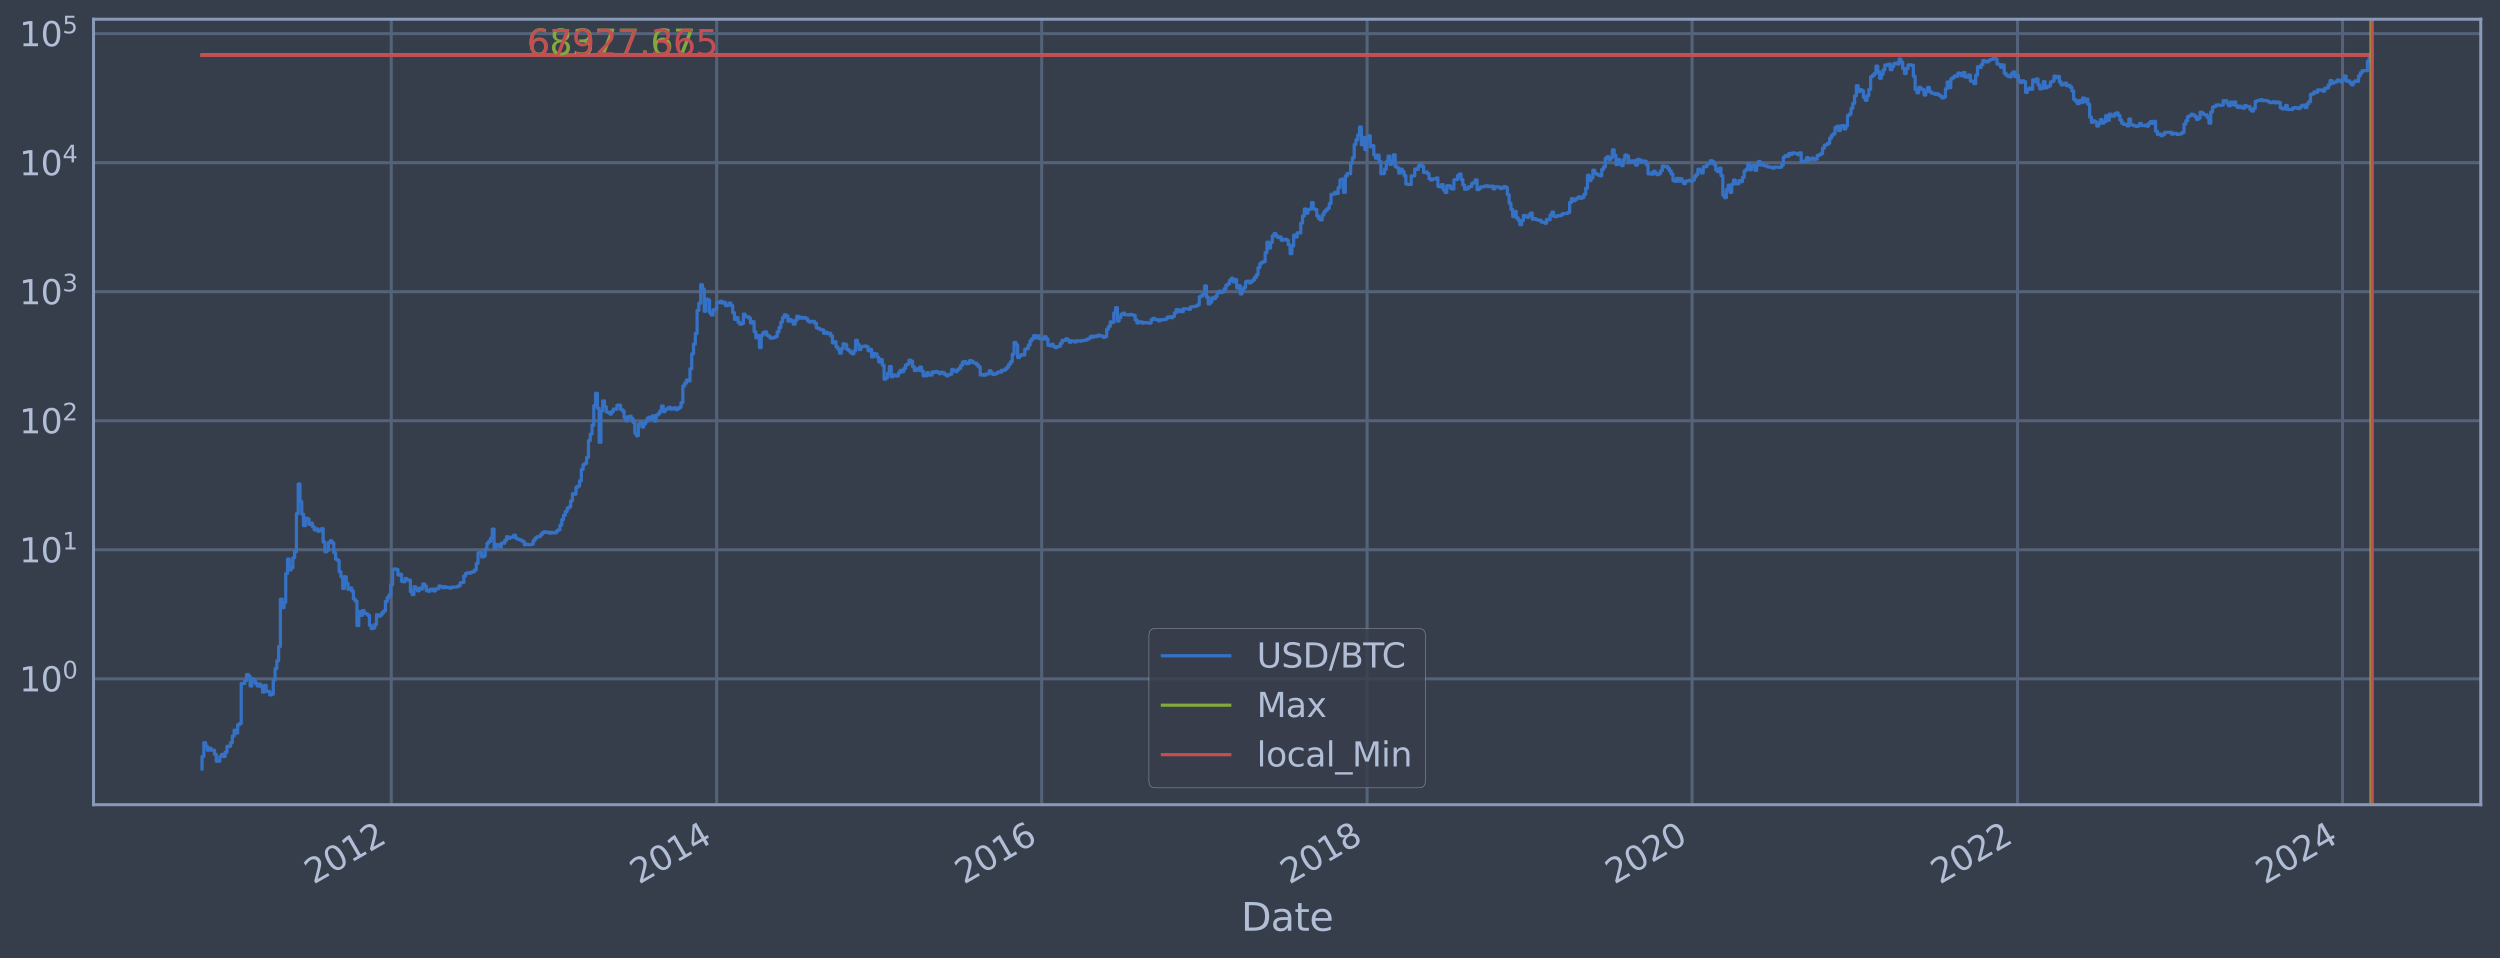 <?xml version="1.0" encoding="utf-8" standalone="no"?>
<!DOCTYPE svg PUBLIC "-//W3C//DTD SVG 1.1//EN"
  "http://www.w3.org/Graphics/SVG/1.1/DTD/svg11.dtd">
<svg xmlns:xlink="http://www.w3.org/1999/xlink" width="934.976pt" height="358.291pt" viewBox="0 0 934.976 358.291" xmlns="http://www.w3.org/2000/svg" version="1.1">
 <defs>
  <style type="text/css">*{stroke-linejoin: round; stroke-linecap: butt}</style>
 </defs>
 <g id="figure_1">
  <g id="patch_1">
   <path d="M 0 358.291 
L 934.976 358.291 
L 934.976 0 
L 0 0 
z
" style="fill: #373e4b"/>
  </g>
  <g id="axes_1">
   <g id="patch_2">
    <path d="M 34.976 300.96 
L 927.776 300.96 
L 927.776 7.2 
L 34.976 7.2 
z
" style="fill: #373e4b"/>
   </g>
   <g id="matplotlib.axis_1">
    <g id="xtick_1">
     <g id="line2d_1">
      <path d="M 146.32 300.96 
L 146.32 7.2 
" clip-path="url(#p4405921742)" style="fill: none; stroke: #546379; stroke-width: 1.12; stroke-linecap: square"/>
     </g>
     <g id="line2d_2"/>
     <g id="text_1">
      <!-- 2012 -->
      <g style="fill: #b1bed6" transform="translate(117.239 330.885) rotate(-30) scale(0.126 -0.126)">
       <defs>
        <path id="DejaVuSans-32" d="M 1228 531 
L 3431 531 
L 3431 0 
L 469 0 
L 469 531 
Q 828 903 1448 1529 
Q 2069 2156 2228 2338 
Q 2531 2678 2651 2914 
Q 2772 3150 2772 3378 
Q 2772 3750 2511 3984 
Q 2250 4219 1831 4219 
Q 1534 4219 1204 4116 
Q 875 4013 500 3803 
L 500 4441 
Q 881 4594 1212 4672 
Q 1544 4750 1819 4750 
Q 2544 4750 2975 4387 
Q 3406 4025 3406 3419 
Q 3406 3131 3298 2873 
Q 3191 2616 2906 2266 
Q 2828 2175 2409 1742 
Q 1991 1309 1228 531 
z
" transform="scale(0.016)"/>
        <path id="DejaVuSans-30" d="M 2034 4250 
Q 1547 4250 1301 3770 
Q 1056 3291 1056 2328 
Q 1056 1369 1301 889 
Q 1547 409 2034 409 
Q 2525 409 2770 889 
Q 3016 1369 3016 2328 
Q 3016 3291 2770 3770 
Q 2525 4250 2034 4250 
z
M 2034 4750 
Q 2819 4750 3233 4129 
Q 3647 3509 3647 2328 
Q 3647 1150 3233 529 
Q 2819 -91 2034 -91 
Q 1250 -91 836 529 
Q 422 1150 422 2328 
Q 422 3509 836 4129 
Q 1250 4750 2034 4750 
z
" transform="scale(0.016)"/>
        <path id="DejaVuSans-31" d="M 794 531 
L 1825 531 
L 1825 4091 
L 703 3866 
L 703 4441 
L 1819 4666 
L 2450 4666 
L 2450 531 
L 3481 531 
L 3481 0 
L 794 0 
L 794 531 
z
" transform="scale(0.016)"/>
       </defs>
       <use xlink:href="#DejaVuSans-32"/>
       <use xlink:href="#DejaVuSans-30" x="63.623"/>
       <use xlink:href="#DejaVuSans-31" x="127.246"/>
       <use xlink:href="#DejaVuSans-32" x="190.869"/>
      </g>
     </g>
    </g>
    <g id="xtick_2">
     <g id="line2d_3">
      <path d="M 268.03 300.96 
L 268.03 7.2 
" clip-path="url(#p4405921742)" style="fill: none; stroke: #546379; stroke-width: 1.12; stroke-linecap: square"/>
     </g>
     <g id="line2d_4"/>
     <g id="text_2">
      <!-- 2014 -->
      <g style="fill: #b1bed6" transform="translate(238.949 330.885) rotate(-30) scale(0.126 -0.126)">
       <defs>
        <path id="DejaVuSans-34" d="M 2419 4116 
L 825 1625 
L 2419 1625 
L 2419 4116 
z
M 2253 4666 
L 3047 4666 
L 3047 1625 
L 3713 1625 
L 3713 1100 
L 3047 1100 
L 3047 0 
L 2419 0 
L 2419 1100 
L 313 1100 
L 313 1709 
L 2253 4666 
z
" transform="scale(0.016)"/>
       </defs>
       <use xlink:href="#DejaVuSans-32"/>
       <use xlink:href="#DejaVuSans-30" x="63.623"/>
       <use xlink:href="#DejaVuSans-31" x="127.246"/>
       <use xlink:href="#DejaVuSans-34" x="190.869"/>
      </g>
     </g>
    </g>
    <g id="xtick_3">
     <g id="line2d_5">
      <path d="M 389.574 300.96 
L 389.574 7.2 
" clip-path="url(#p4405921742)" style="fill: none; stroke: #546379; stroke-width: 1.12; stroke-linecap: square"/>
     </g>
     <g id="line2d_6"/>
     <g id="text_3">
      <!-- 2016 -->
      <g style="fill: #b1bed6" transform="translate(360.493 330.885) rotate(-30) scale(0.126 -0.126)">
       <defs>
        <path id="DejaVuSans-36" d="M 2113 2584 
Q 1688 2584 1439 2293 
Q 1191 2003 1191 1497 
Q 1191 994 1439 701 
Q 1688 409 2113 409 
Q 2538 409 2786 701 
Q 3034 994 3034 1497 
Q 3034 2003 2786 2293 
Q 2538 2584 2113 2584 
z
M 3366 4563 
L 3366 3988 
Q 3128 4100 2886 4159 
Q 2644 4219 2406 4219 
Q 1781 4219 1451 3797 
Q 1122 3375 1075 2522 
Q 1259 2794 1537 2939 
Q 1816 3084 2150 3084 
Q 2853 3084 3261 2657 
Q 3669 2231 3669 1497 
Q 3669 778 3244 343 
Q 2819 -91 2113 -91 
Q 1303 -91 875 529 
Q 447 1150 447 2328 
Q 447 3434 972 4092 
Q 1497 4750 2381 4750 
Q 2619 4750 2861 4703 
Q 3103 4656 3366 4563 
z
" transform="scale(0.016)"/>
       </defs>
       <use xlink:href="#DejaVuSans-32"/>
       <use xlink:href="#DejaVuSans-30" x="63.623"/>
       <use xlink:href="#DejaVuSans-31" x="127.246"/>
       <use xlink:href="#DejaVuSans-36" x="190.869"/>
      </g>
     </g>
    </g>
    <g id="xtick_4">
     <g id="line2d_7">
      <path d="M 511.284 300.96 
L 511.284 7.2 
" clip-path="url(#p4405921742)" style="fill: none; stroke: #546379; stroke-width: 1.12; stroke-linecap: square"/>
     </g>
     <g id="line2d_8"/>
     <g id="text_4">
      <!-- 2018 -->
      <g style="fill: #b1bed6" transform="translate(482.203 330.885) rotate(-30) scale(0.126 -0.126)">
       <defs>
        <path id="DejaVuSans-38" d="M 2034 2216 
Q 1584 2216 1326 1975 
Q 1069 1734 1069 1313 
Q 1069 891 1326 650 
Q 1584 409 2034 409 
Q 2484 409 2743 651 
Q 3003 894 3003 1313 
Q 3003 1734 2745 1975 
Q 2488 2216 2034 2216 
z
M 1403 2484 
Q 997 2584 770 2862 
Q 544 3141 544 3541 
Q 544 4100 942 4425 
Q 1341 4750 2034 4750 
Q 2731 4750 3128 4425 
Q 3525 4100 3525 3541 
Q 3525 3141 3298 2862 
Q 3072 2584 2669 2484 
Q 3125 2378 3379 2068 
Q 3634 1759 3634 1313 
Q 3634 634 3220 271 
Q 2806 -91 2034 -91 
Q 1263 -91 848 271 
Q 434 634 434 1313 
Q 434 1759 690 2068 
Q 947 2378 1403 2484 
z
M 1172 3481 
Q 1172 3119 1398 2916 
Q 1625 2713 2034 2713 
Q 2441 2713 2670 2916 
Q 2900 3119 2900 3481 
Q 2900 3844 2670 4047 
Q 2441 4250 2034 4250 
Q 1625 4250 1398 4047 
Q 1172 3844 1172 3481 
z
" transform="scale(0.016)"/>
       </defs>
       <use xlink:href="#DejaVuSans-32"/>
       <use xlink:href="#DejaVuSans-30" x="63.623"/>
       <use xlink:href="#DejaVuSans-31" x="127.246"/>
       <use xlink:href="#DejaVuSans-38" x="190.869"/>
      </g>
     </g>
    </g>
    <g id="xtick_5">
     <g id="line2d_9">
      <path d="M 632.828 300.96 
L 632.828 7.2 
" clip-path="url(#p4405921742)" style="fill: none; stroke: #546379; stroke-width: 1.12; stroke-linecap: square"/>
     </g>
     <g id="line2d_10"/>
     <g id="text_5">
      <!-- 2020 -->
      <g style="fill: #b1bed6" transform="translate(603.747 330.885) rotate(-30) scale(0.126 -0.126)">
       <use xlink:href="#DejaVuSans-32"/>
       <use xlink:href="#DejaVuSans-30" x="63.623"/>
       <use xlink:href="#DejaVuSans-32" x="127.246"/>
       <use xlink:href="#DejaVuSans-30" x="190.869"/>
      </g>
     </g>
    </g>
    <g id="xtick_6">
     <g id="line2d_11">
      <path d="M 754.538 300.96 
L 754.538 7.2 
" clip-path="url(#p4405921742)" style="fill: none; stroke: #546379; stroke-width: 1.12; stroke-linecap: square"/>
     </g>
     <g id="line2d_12"/>
     <g id="text_6">
      <!-- 2022 -->
      <g style="fill: #b1bed6" transform="translate(725.457 330.885) rotate(-30) scale(0.126 -0.126)">
       <use xlink:href="#DejaVuSans-32"/>
       <use xlink:href="#DejaVuSans-30" x="63.623"/>
       <use xlink:href="#DejaVuSans-32" x="127.246"/>
       <use xlink:href="#DejaVuSans-32" x="190.869"/>
      </g>
     </g>
    </g>
    <g id="xtick_7">
     <g id="line2d_13">
      <path d="M 876.082 300.96 
L 876.082 7.2 
" clip-path="url(#p4405921742)" style="fill: none; stroke: #546379; stroke-width: 1.12; stroke-linecap: square"/>
     </g>
     <g id="line2d_14"/>
     <g id="text_7">
      <!-- 2024 -->
      <g style="fill: #b1bed6" transform="translate(847.001 330.885) rotate(-30) scale(0.126 -0.126)">
       <use xlink:href="#DejaVuSans-32"/>
       <use xlink:href="#DejaVuSans-30" x="63.623"/>
       <use xlink:href="#DejaVuSans-32" x="127.246"/>
       <use xlink:href="#DejaVuSans-34" x="190.869"/>
      </g>
     </g>
    </g>
    <g id="text_8">
     <!-- Date -->
     <g style="fill: #b1bed6" transform="translate(464.167 348.096) scale(0.144 -0.144)">
      <defs>
       <path id="DejaVuSans-44" d="M 1259 4147 
L 1259 519 
L 2022 519 
Q 2988 519 3436 956 
Q 3884 1394 3884 2338 
Q 3884 3275 3436 3711 
Q 2988 4147 2022 4147 
L 1259 4147 
z
M 628 4666 
L 1925 4666 
Q 3281 4666 3915 4102 
Q 4550 3538 4550 2338 
Q 4550 1131 3912 565 
Q 3275 0 1925 0 
L 628 0 
L 628 4666 
z
" transform="scale(0.016)"/>
       <path id="DejaVuSans-61" d="M 2194 1759 
Q 1497 1759 1228 1600 
Q 959 1441 959 1056 
Q 959 750 1161 570 
Q 1363 391 1709 391 
Q 2188 391 2477 730 
Q 2766 1069 2766 1631 
L 2766 1759 
L 2194 1759 
z
M 3341 1997 
L 3341 0 
L 2766 0 
L 2766 531 
Q 2569 213 2275 61 
Q 1981 -91 1556 -91 
Q 1019 -91 701 211 
Q 384 513 384 1019 
Q 384 1609 779 1909 
Q 1175 2209 1959 2209 
L 2766 2209 
L 2766 2266 
Q 2766 2663 2505 2880 
Q 2244 3097 1772 3097 
Q 1472 3097 1187 3025 
Q 903 2953 641 2809 
L 641 3341 
Q 956 3463 1253 3523 
Q 1550 3584 1831 3584 
Q 2591 3584 2966 3190 
Q 3341 2797 3341 1997 
z
" transform="scale(0.016)"/>
       <path id="DejaVuSans-74" d="M 1172 4494 
L 1172 3500 
L 2356 3500 
L 2356 3053 
L 1172 3053 
L 1172 1153 
Q 1172 725 1289 603 
Q 1406 481 1766 481 
L 2356 481 
L 2356 0 
L 1766 0 
Q 1100 0 847 248 
Q 594 497 594 1153 
L 594 3053 
L 172 3053 
L 172 3500 
L 594 3500 
L 594 4494 
L 1172 4494 
z
" transform="scale(0.016)"/>
       <path id="DejaVuSans-65" d="M 3597 1894 
L 3597 1613 
L 953 1613 
Q 991 1019 1311 708 
Q 1631 397 2203 397 
Q 2534 397 2845 478 
Q 3156 559 3463 722 
L 3463 178 
Q 3153 47 2828 -22 
Q 2503 -91 2169 -91 
Q 1331 -91 842 396 
Q 353 884 353 1716 
Q 353 2575 817 3079 
Q 1281 3584 2069 3584 
Q 2775 3584 3186 3129 
Q 3597 2675 3597 1894 
z
M 3022 2063 
Q 3016 2534 2758 2815 
Q 2500 3097 2075 3097 
Q 1594 3097 1305 2825 
Q 1016 2553 972 2059 
L 3022 2063 
z
" transform="scale(0.016)"/>
      </defs>
      <use xlink:href="#DejaVuSans-44"/>
      <use xlink:href="#DejaVuSans-61" x="77.002"/>
      <use xlink:href="#DejaVuSans-74" x="138.281"/>
      <use xlink:href="#DejaVuSans-65" x="177.49"/>
     </g>
    </g>
   </g>
   <g id="matplotlib.axis_2">
    <g id="ytick_1">
     <g id="line2d_15">
      <path d="M 34.976 253.876 
L 927.776 253.876 
" clip-path="url(#p4405921742)" style="fill: none; stroke: #546379; stroke-width: 1.12; stroke-linecap: square"/>
     </g>
     <g id="line2d_16"/>
     <g id="text_9">
      <!-- $\mathdefault{10^{0}}$ -->
      <g style="fill: #b1bed6" transform="translate(7.2 258.663) scale(0.126 -0.126)">
       <use xlink:href="#DejaVuSans-31" transform="translate(0 0.766)"/>
       <use xlink:href="#DejaVuSans-30" transform="translate(63.623 0.766)"/>
       <use xlink:href="#DejaVuSans-30" transform="translate(128.203 39.047) scale(0.7)"/>
      </g>
     </g>
    </g>
    <g id="ytick_2">
     <g id="line2d_17">
      <path d="M 34.976 205.618 
L 927.776 205.618 
" clip-path="url(#p4405921742)" style="fill: none; stroke: #546379; stroke-width: 1.12; stroke-linecap: square"/>
     </g>
     <g id="line2d_18"/>
     <g id="text_10">
      <!-- $\mathdefault{10^{1}}$ -->
      <g style="fill: #b1bed6" transform="translate(7.2 210.405) scale(0.126 -0.126)">
       <use xlink:href="#DejaVuSans-31" transform="translate(0 0.684)"/>
       <use xlink:href="#DejaVuSans-30" transform="translate(63.623 0.684)"/>
       <use xlink:href="#DejaVuSans-31" transform="translate(128.203 38.966) scale(0.7)"/>
      </g>
     </g>
    </g>
    <g id="ytick_3">
     <g id="line2d_19">
      <path d="M 34.976 157.36 
L 927.776 157.36 
" clip-path="url(#p4405921742)" style="fill: none; stroke: #546379; stroke-width: 1.12; stroke-linecap: square"/>
     </g>
     <g id="line2d_20"/>
     <g id="text_11">
      <!-- $\mathdefault{10^{2}}$ -->
      <g style="fill: #b1bed6" transform="translate(7.2 162.147) scale(0.126 -0.126)">
       <use xlink:href="#DejaVuSans-31" transform="translate(0 0.766)"/>
       <use xlink:href="#DejaVuSans-30" transform="translate(63.623 0.766)"/>
       <use xlink:href="#DejaVuSans-32" transform="translate(128.203 39.047) scale(0.7)"/>
      </g>
     </g>
    </g>
    <g id="ytick_4">
     <g id="line2d_21">
      <path d="M 34.976 109.102 
L 927.776 109.102 
" clip-path="url(#p4405921742)" style="fill: none; stroke: #546379; stroke-width: 1.12; stroke-linecap: square"/>
     </g>
     <g id="line2d_22"/>
     <g id="text_12">
      <!-- $\mathdefault{10^{3}}$ -->
      <g style="fill: #b1bed6" transform="translate(7.2 113.889) scale(0.126 -0.126)">
       <defs>
        <path id="DejaVuSans-33" d="M 2597 2516 
Q 3050 2419 3304 2112 
Q 3559 1806 3559 1356 
Q 3559 666 3084 287 
Q 2609 -91 1734 -91 
Q 1441 -91 1130 -33 
Q 819 25 488 141 
L 488 750 
Q 750 597 1062 519 
Q 1375 441 1716 441 
Q 2309 441 2620 675 
Q 2931 909 2931 1356 
Q 2931 1769 2642 2001 
Q 2353 2234 1838 2234 
L 1294 2234 
L 1294 2753 
L 1863 2753 
Q 2328 2753 2575 2939 
Q 2822 3125 2822 3475 
Q 2822 3834 2567 4026 
Q 2313 4219 1838 4219 
Q 1578 4219 1281 4162 
Q 984 4106 628 3988 
L 628 4550 
Q 988 4650 1302 4700 
Q 1616 4750 1894 4750 
Q 2613 4750 3031 4423 
Q 3450 4097 3450 3541 
Q 3450 3153 3228 2886 
Q 3006 2619 2597 2516 
z
" transform="scale(0.016)"/>
       </defs>
       <use xlink:href="#DejaVuSans-31" transform="translate(0 0.766)"/>
       <use xlink:href="#DejaVuSans-30" transform="translate(63.623 0.766)"/>
       <use xlink:href="#DejaVuSans-33" transform="translate(128.203 39.047) scale(0.7)"/>
      </g>
     </g>
    </g>
    <g id="ytick_5">
     <g id="line2d_23">
      <path d="M 34.976 60.844 
L 927.776 60.844 
" clip-path="url(#p4405921742)" style="fill: none; stroke: #546379; stroke-width: 1.12; stroke-linecap: square"/>
     </g>
     <g id="line2d_24"/>
     <g id="text_13">
      <!-- $\mathdefault{10^{4}}$ -->
      <g style="fill: #b1bed6" transform="translate(7.2 65.631) scale(0.126 -0.126)">
       <use xlink:href="#DejaVuSans-31" transform="translate(0 0.684)"/>
       <use xlink:href="#DejaVuSans-30" transform="translate(63.623 0.684)"/>
       <use xlink:href="#DejaVuSans-34" transform="translate(128.203 38.966) scale(0.7)"/>
      </g>
     </g>
    </g>
    <g id="ytick_6">
     <g id="line2d_25">
      <path d="M 34.976 12.586 
L 927.776 12.586 
" clip-path="url(#p4405921742)" style="fill: none; stroke: #546379; stroke-width: 1.12; stroke-linecap: square"/>
     </g>
     <g id="line2d_26"/>
     <g id="text_14">
      <!-- $\mathdefault{10^{5}}$ -->
      <g style="fill: #b1bed6" transform="translate(7.2 17.373) scale(0.126 -0.126)">
       <defs>
        <path id="DejaVuSans-35" d="M 691 4666 
L 3169 4666 
L 3169 4134 
L 1269 4134 
L 1269 2991 
Q 1406 3038 1543 3061 
Q 1681 3084 1819 3084 
Q 2600 3084 3056 2656 
Q 3513 2228 3513 1497 
Q 3513 744 3044 326 
Q 2575 -91 1722 -91 
Q 1428 -91 1123 -41 
Q 819 9 494 109 
L 494 744 
Q 775 591 1075 516 
Q 1375 441 1709 441 
Q 2250 441 2565 725 
Q 2881 1009 2881 1497 
Q 2881 1984 2565 2268 
Q 2250 2553 1709 2553 
Q 1456 2553 1204 2497 
Q 953 2441 691 2322 
L 691 4666 
z
" transform="scale(0.016)"/>
       </defs>
       <use xlink:href="#DejaVuSans-31" transform="translate(0 0.684)"/>
       <use xlink:href="#DejaVuSans-30" transform="translate(63.623 0.684)"/>
       <use xlink:href="#DejaVuSans-35" transform="translate(128.203 38.966) scale(0.7)"/>
      </g>
     </g>
    </g>
    <g id="ytick_7">
     <g id="line2d_27"/>
    </g>
    <g id="ytick_8">
     <g id="line2d_28"/>
    </g>
    <g id="ytick_9">
     <g id="line2d_29"/>
    </g>
    <g id="ytick_10">
     <g id="line2d_30"/>
    </g>
    <g id="ytick_11">
     <g id="line2d_31"/>
    </g>
    <g id="ytick_12">
     <g id="line2d_32"/>
    </g>
    <g id="ytick_13">
     <g id="line2d_33"/>
    </g>
    <g id="ytick_14">
     <g id="line2d_34"/>
    </g>
    <g id="ytick_15">
     <g id="line2d_35"/>
    </g>
    <g id="ytick_16">
     <g id="line2d_36"/>
    </g>
    <g id="ytick_17">
     <g id="line2d_37"/>
    </g>
    <g id="ytick_18">
     <g id="line2d_38"/>
    </g>
    <g id="ytick_19">
     <g id="line2d_39"/>
    </g>
    <g id="ytick_20">
     <g id="line2d_40"/>
    </g>
    <g id="ytick_21">
     <g id="line2d_41"/>
    </g>
    <g id="ytick_22">
     <g id="line2d_42"/>
    </g>
    <g id="ytick_23">
     <g id="line2d_43"/>
    </g>
    <g id="ytick_24">
     <g id="line2d_44"/>
    </g>
    <g id="ytick_25">
     <g id="line2d_45"/>
    </g>
    <g id="ytick_26">
     <g id="line2d_46"/>
    </g>
    <g id="ytick_27">
     <g id="line2d_47"/>
    </g>
    <g id="ytick_28">
     <g id="line2d_48"/>
    </g>
    <g id="ytick_29">
     <g id="line2d_49"/>
    </g>
    <g id="ytick_30">
     <g id="line2d_50"/>
    </g>
    <g id="ytick_31">
     <g id="line2d_51"/>
    </g>
    <g id="ytick_32">
     <g id="line2d_52"/>
    </g>
    <g id="ytick_33">
     <g id="line2d_53"/>
    </g>
    <g id="ytick_34">
     <g id="line2d_54"/>
    </g>
    <g id="ytick_35">
     <g id="line2d_55"/>
    </g>
    <g id="ytick_36">
     <g id="line2d_56"/>
    </g>
    <g id="ytick_37">
     <g id="line2d_57"/>
    </g>
    <g id="ytick_38">
     <g id="line2d_58"/>
    </g>
    <g id="ytick_39">
     <g id="line2d_59"/>
    </g>
    <g id="ytick_40">
     <g id="line2d_60"/>
    </g>
    <g id="ytick_41">
     <g id="line2d_61"/>
    </g>
    <g id="ytick_42">
     <g id="line2d_62"/>
    </g>
    <g id="ytick_43">
     <g id="line2d_63"/>
    </g>
    <g id="ytick_44">
     <g id="line2d_64"/>
    </g>
    <g id="ytick_45">
     <g id="line2d_65"/>
    </g>
    <g id="ytick_46">
     <g id="line2d_66"/>
    </g>
    <g id="ytick_47">
     <g id="line2d_67"/>
    </g>
    <g id="ytick_48">
     <g id="line2d_68"/>
    </g>
    <g id="ytick_49">
     <g id="line2d_69"/>
    </g>
    <g id="ytick_50">
     <g id="line2d_70"/>
    </g>
    <g id="ytick_51">
     <g id="line2d_71"/>
    </g>
    <g id="ytick_52">
     <g id="line2d_72"/>
    </g>
    <g id="ytick_53">
     <g id="line2d_73"/>
    </g>
    <g id="ytick_54">
     <g id="line2d_74"/>
    </g>
   </g>
   <g id="line2d_75">
    <path d="M 75.558 287.607 
L 75.558 282.931 
L 76.224 282.931 
L 76.224 277.757 
L 76.89 277.757 
L 76.89 279.109 
L 77.556 279.109 
L 77.556 280.555 
L 78.222 280.555 
L 78.222 279.82 
L 78.888 279.82 
L 78.888 280.555 
L 80.22 280.555 
L 80.22 282.109 
L 80.886 282.109 
L 80.886 284.678 
L 82.218 284.678 
L 82.218 282.931 
L 82.884 282.931 
L 82.884 282.109 
L 83.55 282.109 
L 83.55 282.931 
L 84.216 282.931 
L 84.216 281.318 
L 84.882 281.318 
L 84.882 279.109 
L 86.214 279.109 
L 86.214 277.757 
L 86.88 277.757 
L 86.88 275.288 
L 87.546 275.288 
L 87.546 273.08 
L 88.212 273.08 
L 88.212 274.155 
L 88.878 274.155 
L 88.878 271.083 
L 89.544 271.083 
L 89.544 270.612 
L 90.21 270.612 
L 90.21 255.624 
L 91.542 255.624 
L 91.542 254.515 
L 92.208 254.515 
L 92.208 252.263 
L 92.874 252.263 
L 92.874 252.854 
L 93.54 252.854 
L 93.54 256.555 
L 94.206 256.555 
L 94.206 253.876 
L 94.872 253.876 
L 94.872 254.515 
L 95.538 254.515 
L 95.538 255.624 
L 96.204 255.624 
L 96.204 256.555 
L 96.87 256.555 
L 96.87 255.853 
L 97.536 255.853 
L 97.536 256.795 
L 98.202 256.795 
L 98.202 258.817 
L 98.868 258.817 
L 98.868 256.319 
L 99.534 256.319 
L 99.534 258.553 
L 100.866 258.553 
L 100.866 259.906 
L 101.532 259.906 
L 101.532 259.628 
L 102.198 259.628 
L 102.198 254.3 
L 102.864 254.3 
L 102.864 250.055 
L 103.53 250.055 
L 103.53 247.126 
L 104.196 247.126 
L 104.196 241.792 
L 104.862 241.792 
L 104.862 224.101 
L 105.528 224.101 
L 105.528 227.264 
L 106.194 227.264 
L 106.194 225.299 
L 106.86 225.299 
L 106.86 214.486 
L 107.526 214.486 
L 107.526 209.098 
L 108.192 209.098 
L 108.192 213.154 
L 108.857 213.154 
L 108.857 212.3 
L 109.523 212.3 
L 109.523 208.585 
L 110.189 208.585 
L 110.189 206.322 
L 110.855 206.322 
L 110.855 192.111 
L 111.521 192.111 
L 111.521 181.019 
L 112.187 181.019 
L 112.187 187.569 
L 112.853 187.569 
L 112.853 192.31 
L 113.519 192.31 
L 113.519 196.582 
L 114.185 196.582 
L 114.185 193.794 
L 114.851 193.794 
L 114.851 194.07 
L 115.517 194.07 
L 115.517 196.111 
L 116.183 196.111 
L 116.183 195.637 
L 116.849 195.637 
L 116.849 197.023 
L 117.515 197.023 
L 117.515 198.195 
L 118.181 198.195 
L 118.181 197.773 
L 118.847 197.773 
L 118.847 198.671 
L 119.513 198.671 
L 119.513 198.417 
L 120.179 198.417 
L 120.179 197.716 
L 120.845 197.716 
L 120.845 202.689 
L 121.511 202.689 
L 121.511 206.343 
L 122.177 206.343 
L 122.177 205.765 
L 122.843 205.765 
L 122.843 202.946 
L 123.509 202.946 
L 123.509 202.238 
L 124.175 202.238 
L 124.175 203.057 
L 124.841 203.057 
L 124.841 206.737 
L 125.507 206.737 
L 125.507 209.123 
L 126.173 209.123 
L 126.173 209.599 
L 126.839 209.599 
L 126.839 213.825 
L 127.505 213.825 
L 127.505 215.671 
L 128.171 215.671 
L 128.171 220.062 
L 128.837 220.062 
L 128.837 215.705 
L 129.503 215.705 
L 129.503 218.186 
L 130.169 218.186 
L 130.169 220.398 
L 130.835 220.398 
L 130.835 219.895 
L 131.501 219.895 
L 131.501 221.045 
L 132.167 221.045 
L 132.167 224 
L 132.833 224 
L 132.833 224.77 
L 133.499 224.77 
L 133.499 233.931 
L 134.165 233.931 
L 134.165 228.727 
L 134.831 228.727 
L 134.831 230.164 
L 135.497 230.164 
L 135.497 228.352 
L 136.163 228.352 
L 136.163 229.368 
L 136.829 229.368 
L 136.829 229.564 
L 137.495 229.564 
L 137.495 230.097 
L 138.161 230.097 
L 138.161 233.851 
L 138.827 233.851 
L 138.827 235.096 
L 139.493 235.096 
L 139.493 234.841 
L 140.159 234.841 
L 140.159 233.531 
L 140.825 233.531 
L 140.825 229.895 
L 141.491 229.895 
L 141.491 230.436 
L 142.157 230.436 
L 142.157 230.029 
L 142.823 230.029 
L 142.823 229.109 
L 143.489 229.109 
L 143.489 228.476 
L 144.155 228.476 
L 144.155 224.927 
L 144.821 224.927 
L 144.821 223.552 
L 145.487 223.552 
L 145.487 222.494 
L 146.153 222.494 
L 146.153 218.649 
L 146.819 218.649 
L 146.819 212.915 
L 147.485 212.915 
L 147.485 212.796 
L 148.151 212.796 
L 148.151 212.974 
L 148.817 212.974 
L 148.817 215.07 
L 149.483 215.07 
L 149.483 214.744 
L 150.149 214.744 
L 150.149 217.399 
L 150.815 217.399 
L 150.815 217.584 
L 151.481 217.584 
L 151.481 216.359 
L 152.147 216.359 
L 152.147 216.891 
L 153.479 216.963 
L 153.479 221.265 
L 154.145 221.265 
L 154.145 222.354 
L 154.811 222.354 
L 154.811 219.445 
L 155.477 219.445 
L 155.477 220.229 
L 156.143 220.229 
L 156.143 220.957 
L 156.809 220.957 
L 156.809 219.937 
L 157.475 219.937 
L 157.475 220.229 
L 158.141 220.229 
L 158.141 218.378 
L 158.807 218.378 
L 158.807 219.203 
L 159.473 219.203 
L 159.473 220.957 
L 160.139 220.957 
L 160.139 221.132 
L 160.805 221.132 
L 160.805 220.398 
L 162.137 220.314 
L 162.137 221.001 
L 162.803 221.001 
L 162.803 220.272 
L 164.135 220.187 
L 164.135 219.163 
L 164.801 219.163 
L 164.801 219.364 
L 165.467 219.364 
L 165.467 219.772 
L 166.133 219.772 
L 166.133 219.404 
L 166.799 219.404 
L 166.799 219.73 
L 168.131 219.73 
L 168.131 219.937 
L 168.797 219.937 
L 168.797 219.607 
L 170.795 219.526 
L 170.795 219.404 
L 171.461 219.404 
L 171.461 219.043 
L 172.127 219.043 
L 172.127 217.92 
L 173.459 217.845 
L 173.459 215.402 
L 174.125 215.402 
L 174.125 214.454 
L 174.791 214.454 
L 174.791 214.2 
L 175.457 214.2 
L 175.457 214.39 
L 176.123 214.39 
L 176.123 213.98 
L 176.789 213.98 
L 176.789 213.825 
L 177.455 213.825 
L 177.455 213.154 
L 178.121 213.154 
L 178.121 210.692 
L 178.787 210.692 
L 178.787 206.76 
L 179.453 206.76 
L 179.453 206.627 
L 180.119 206.627 
L 180.119 208.297 
L 180.785 208.297 
L 180.785 207.943 
L 181.451 207.943 
L 181.451 205.368 
L 182.117 205.368 
L 182.117 203.187 
L 182.783 203.187 
L 182.783 202.508 
L 183.449 202.508 
L 183.449 201.28 
L 184.115 201.28 
L 184.115 197.86 
L 184.781 197.86 
L 184.781 205.08 
L 185.447 205.08 
L 185.447 203.64 
L 186.113 203.64 
L 186.113 203.793 
L 186.779 203.793 
L 186.779 204.556 
L 187.445 204.556 
L 187.445 203.113 
L 188.777 203.168 
L 188.777 202.078 
L 189.443 202.078 
L 189.443 200.725 
L 190.109 200.725 
L 190.109 201.314 
L 190.775 201.314 
L 190.775 201.009 
L 191.441 201.009 
L 191.441 200.808 
L 192.107 200.808 
L 192.107 200.168 
L 192.773 200.168 
L 192.773 201.28 
L 193.439 201.28 
L 193.439 201.623 
L 194.105 201.623 
L 194.105 201.832 
L 194.771 201.832 
L 194.771 202.149 
L 195.437 202.149 
L 195.437 202.58 
L 196.103 202.58 
L 196.103 203.755 
L 196.769 203.755 
L 196.769 203.507 
L 197.435 203.507 
L 197.435 203.678 
L 198.767 203.716 
L 198.767 203.488 
L 199.433 203.488 
L 199.433 202.114 
L 200.099 202.114 
L 200.099 201.246 
L 200.765 201.246 
L 200.765 200.741 
L 202.097 200.675 
L 202.097 199.975 
L 202.763 199.975 
L 202.763 199.251 
L 203.429 199.251 
L 203.429 198.868 
L 204.095 198.868 
L 204.095 199.128 
L 205.427 199.02 
L 205.427 199.406 
L 206.093 199.406 
L 206.093 199.097 
L 206.759 199.097 
L 206.759 199.298 
L 208.091 199.267 
L 208.091 198.581 
L 208.757 198.581 
L 208.757 198.107 
L 209.423 198.107 
L 209.423 196.393 
L 210.089 196.393 
L 210.089 194.338 
L 210.755 194.338 
L 210.755 192.68 
L 211.421 192.68 
L 211.421 191.323 
L 212.086 191.323 
L 212.086 190.069 
L 212.752 190.069 
L 212.752 189.546 
L 213.418 189.546 
L 213.418 187.296 
L 214.084 187.296 
L 214.084 184.647 
L 214.75 184.647 
L 214.75 184.817 
L 215.416 184.817 
L 215.416 182.233 
L 216.082 182.233 
L 216.082 181.771 
L 216.748 181.771 
L 216.748 179.817 
L 217.414 179.817 
L 217.414 175.541 
L 218.08 175.541 
L 218.08 173.818 
L 218.746 173.818 
L 218.746 173.247 
L 219.412 173.247 
L 219.412 171.017 
L 220.078 171.017 
L 220.078 164.761 
L 220.744 164.761 
L 220.744 162.356 
L 221.41 162.356 
L 221.41 158.994 
L 222.076 158.994 
L 222.076 151.701 
L 222.742 151.701 
L 222.742 147.082 
L 223.408 147.082 
L 223.408 152.7 
L 224.074 152.7 
L 224.074 165.412 
L 224.74 165.412 
L 224.74 153.729 
L 225.406 153.729 
L 225.406 149.937 
L 226.072 149.937 
L 226.072 152.105 
L 226.738 152.105 
L 226.738 154.07 
L 227.404 154.07 
L 227.404 154.253 
L 228.07 154.253 
L 228.07 154.856 
L 228.736 154.856 
L 228.736 153.893 
L 229.402 153.893 
L 229.402 152.967 
L 230.734 153.073 
L 230.734 151.543 
L 232.066 151.494 
L 232.066 153.121 
L 232.732 153.121 
L 232.732 153.72 
L 233.398 153.72 
L 233.398 156.119 
L 234.064 156.119 
L 234.064 157.364 
L 234.73 157.364 
L 234.73 155.866 
L 235.396 155.866 
L 235.396 155.679 
L 236.062 155.679 
L 236.062 156.538 
L 236.728 156.538 
L 236.728 157.945 
L 237.394 157.945 
L 237.394 162.026 
L 238.06 162.026 
L 238.06 162.977 
L 238.726 162.977 
L 238.726 158.659 
L 239.392 158.659 
L 239.392 157.988 
L 240.058 157.988 
L 240.058 159.711 
L 240.724 159.711 
L 240.724 158.544 
L 241.39 158.544 
L 241.39 157.634 
L 242.056 157.634 
L 242.056 156.414 
L 242.722 156.414 
L 242.722 155.997 
L 243.388 155.997 
L 243.388 156.781 
L 244.054 156.781 
L 244.054 155.487 
L 244.72 155.487 
L 244.72 157.421 
L 245.386 157.421 
L 245.386 155.281 
L 246.052 155.281 
L 246.052 154.747 
L 246.718 154.747 
L 246.718 153.803 
L 247.384 153.803 
L 247.384 151.847 
L 248.05 151.847 
L 248.05 153.961 
L 248.716 153.961 
L 248.716 153.189 
L 249.382 153.189 
L 249.382 152.843 
L 250.048 152.843 
L 250.048 152.331 
L 250.714 152.331 
L 250.714 153.033 
L 251.38 153.033 
L 251.38 152.742 
L 252.046 152.742 
L 252.046 152.475 
L 252.712 152.475 
L 252.712 153.203 
L 253.378 153.203 
L 253.378 152.832 
L 254.044 152.832 
L 254.044 152.254 
L 254.71 152.254 
L 254.71 150.581 
L 255.376 150.581 
L 255.376 144.341 
L 256.042 144.341 
L 256.042 143.328 
L 256.708 143.328 
L 256.708 142.122 
L 257.374 142.122 
L 257.374 142.521 
L 258.04 142.521 
L 258.04 137.94 
L 258.706 137.94 
L 258.706 132.338 
L 259.372 132.338 
L 259.372 128.676 
L 260.038 128.676 
L 260.038 124.704 
L 260.704 124.704 
L 260.704 116.081 
L 261.37 116.081 
L 261.37 113.401 
L 262.036 113.401 
L 262.036 106.468 
L 262.702 106.468 
L 262.702 108.075 
L 263.368 108.075 
L 263.368 116.401 
L 264.034 116.401 
L 264.034 111.856 
L 264.7 111.856 
L 264.7 112.191 
L 265.366 112.191 
L 265.366 117.022 
L 266.032 117.022 
L 266.032 117.811 
L 266.698 117.811 
L 266.698 115.871 
L 267.364 115.871 
L 267.364 115.641 
L 268.03 115.641 
L 268.03 113.039 
L 268.696 113.039 
L 268.696 113.177 
L 269.362 113.177 
L 269.362 112.656 
L 270.028 112.656 
L 270.028 113.334 
L 270.694 113.334 
L 270.694 113.063 
L 271.36 113.063 
L 271.36 114.309 
L 272.026 114.309 
L 272.026 114.16 
L 272.692 114.16 
L 272.692 113.336 
L 273.358 113.336 
L 273.358 114.283 
L 274.024 114.283 
L 274.024 116.959 
L 274.69 116.959 
L 274.69 119.462 
L 275.356 119.462 
L 275.356 118.787 
L 276.022 118.787 
L 276.022 120.537 
L 276.688 120.537 
L 276.688 121.272 
L 277.354 121.272 
L 277.354 120.976 
L 278.02 120.976 
L 278.02 117.474 
L 278.686 117.474 
L 278.686 118.459 
L 280.018 118.422 
L 280.018 118.962 
L 280.684 118.962 
L 280.684 120.777 
L 281.35 120.777 
L 281.35 120.31 
L 282.016 120.31 
L 282.016 124.053 
L 282.682 124.053 
L 282.682 126.35 
L 283.348 126.35 
L 283.348 125.468 
L 284.014 125.468 
L 284.014 129.997 
L 284.68 129.997 
L 284.68 125.393 
L 285.346 125.393 
L 285.346 124.393 
L 286.012 124.393 
L 286.012 124.116 
L 286.678 124.116 
L 286.678 125.309 
L 287.344 125.309 
L 287.344 125.743 
L 288.01 125.743 
L 288.01 126.464 
L 289.342 126.423 
L 289.342 126.192 
L 290.008 126.192 
L 290.008 125.878 
L 290.674 125.878 
L 290.674 124.133 
L 291.34 124.133 
L 291.34 122.491 
L 292.006 122.491 
L 292.006 120.483 
L 292.672 120.483 
L 292.672 118.762 
L 293.338 118.762 
L 293.338 117.764 
L 294.004 117.764 
L 294.004 118.169 
L 294.67 118.169 
L 294.67 120.105 
L 295.336 120.105 
L 295.336 119.531 
L 296.002 119.531 
L 296.002 120.126 
L 296.668 120.126 
L 296.668 121.226 
L 297.334 121.226 
L 297.334 119.808 
L 298 119.808 
L 298 118.281 
L 298.666 118.281 
L 298.666 118.974 
L 299.332 118.974 
L 299.332 118.653 
L 299.998 118.653 
L 299.998 118.984 
L 300.664 118.984 
L 300.664 118.786 
L 301.33 118.786 
L 301.33 119.106 
L 301.996 119.106 
L 301.996 120.03 
L 302.662 120.03 
L 302.662 120.445 
L 303.328 120.445 
L 303.328 120.214 
L 304.66 120.197 
L 304.66 120.92 
L 305.326 120.92 
L 305.326 122.651 
L 305.992 122.651 
L 305.992 122.855 
L 306.658 122.855 
L 306.658 123.295 
L 307.99 123.354 
L 307.99 124.644 
L 308.656 124.644 
L 308.656 124.228 
L 309.322 124.228 
L 309.322 124.777 
L 309.988 124.777 
L 309.988 124.62 
L 310.654 124.62 
L 310.654 125.657 
L 311.32 125.657 
L 311.32 128.246 
L 311.986 128.246 
L 311.986 127.779 
L 312.652 127.779 
L 312.652 129.722 
L 313.318 129.722 
L 313.318 130.578 
L 313.984 130.578 
L 313.984 132.081 
L 314.649 132.081 
L 314.649 130.401 
L 315.315 130.401 
L 315.315 128.578 
L 315.981 128.578 
L 315.981 128.867 
L 316.647 128.867 
L 316.647 130.678 
L 317.313 130.678 
L 317.313 131.051 
L 317.979 131.051 
L 317.979 131.849 
L 318.645 131.849 
L 318.645 132.323 
L 319.311 132.323 
L 319.311 131.289 
L 319.977 131.289 
L 319.977 127.274 
L 320.643 127.274 
L 320.643 128.844 
L 321.309 128.844 
L 321.309 130.721 
L 321.975 130.721 
L 321.975 129.682 
L 322.641 129.682 
L 322.641 129.548 
L 323.307 129.548 
L 323.307 129.402 
L 323.973 129.402 
L 323.973 129.656 
L 324.639 129.656 
L 324.639 131.177 
L 325.305 131.177 
L 325.305 130.643 
L 325.971 130.643 
L 325.971 133.496 
L 326.637 133.496 
L 326.637 132.212 
L 327.303 132.212 
L 327.303 132.342 
L 327.969 132.342 
L 327.969 133.581 
L 328.635 133.581 
L 328.635 135.404 
L 329.301 135.404 
L 329.301 134.476 
L 329.967 134.476 
L 329.967 136.568 
L 330.633 136.568 
L 330.633 141.79 
L 331.299 141.79 
L 331.299 141.219 
L 331.965 141.219 
L 331.965 139.569 
L 332.631 139.569 
L 332.631 137.053 
L 333.297 137.053 
L 333.297 140.907 
L 333.963 140.907 
L 333.963 140.206 
L 334.629 140.206 
L 334.629 140.464 
L 335.295 140.464 
L 335.295 140.615 
L 335.961 140.615 
L 335.961 139.498 
L 336.627 139.498 
L 336.627 138.513 
L 337.293 138.513 
L 337.293 139.017 
L 337.959 139.017 
L 337.959 137.865 
L 338.625 137.865 
L 338.625 136.539 
L 339.291 136.539 
L 339.291 136.159 
L 339.957 136.159 
L 339.957 134.695 
L 340.623 134.695 
L 340.623 135.098 
L 341.289 135.098 
L 341.289 137.166 
L 341.955 137.166 
L 341.955 138.58 
L 342.621 138.58 
L 342.621 137.91 
L 343.287 137.91 
L 343.287 138.453 
L 343.953 138.453 
L 343.953 137.293 
L 344.619 137.293 
L 344.619 138.752 
L 345.285 138.752 
L 345.285 140.551 
L 346.617 140.586 
L 346.617 139.378 
L 347.283 139.378 
L 347.283 140.245 
L 348.615 140.307 
L 348.615 139.058 
L 349.281 139.058 
L 349.281 139.261 
L 349.947 139.261 
L 349.947 138.929 
L 350.613 138.929 
L 350.613 139.243 
L 351.279 139.243 
L 351.279 139.777 
L 351.945 139.777 
L 351.945 139.208 
L 352.611 139.208 
L 352.611 139.426 
L 353.277 139.426 
L 353.277 140.056 
L 353.943 140.056 
L 353.943 140.563 
L 354.609 140.563 
L 354.609 140.118 
L 355.275 140.118 
L 355.275 139.94 
L 355.941 139.94 
L 355.941 138.158 
L 356.607 138.158 
L 356.607 138.601 
L 357.273 138.601 
L 357.273 138.994 
L 357.939 138.994 
L 357.939 138.277 
L 358.605 138.277 
L 358.605 137.768 
L 359.271 137.768 
L 359.271 136.658 
L 359.937 136.658 
L 359.937 135.416 
L 360.603 135.416 
L 360.603 135.197 
L 361.269 135.197 
L 361.269 136.027 
L 362.601 135.934 
L 362.601 134.843 
L 363.267 134.843 
L 363.267 135.158 
L 363.933 135.158 
L 363.933 135.698 
L 364.599 135.698 
L 364.599 135.832 
L 365.265 135.832 
L 365.265 136.467 
L 365.931 136.467 
L 365.931 137.219 
L 366.597 137.219 
L 366.597 140.248 
L 367.263 140.248 
L 367.263 140.074 
L 367.929 140.074 
L 367.929 140.354 
L 368.595 140.354 
L 368.595 139.881 
L 369.927 139.838 
L 369.927 138.647 
L 370.593 138.647 
L 370.593 139.477 
L 371.259 139.477 
L 371.259 140.057 
L 371.925 140.057 
L 371.925 139.889 
L 372.591 139.889 
L 372.591 139.543 
L 373.257 139.543 
L 373.257 139.087 
L 373.923 139.087 
L 373.923 139.208 
L 374.589 139.208 
L 374.589 138.426 
L 375.921 138.518 
L 375.921 137.95 
L 376.587 137.95 
L 376.587 137.251 
L 377.253 137.251 
L 377.253 136.208 
L 377.919 136.208 
L 377.919 135.286 
L 378.585 135.286 
L 378.585 132.454 
L 379.251 132.454 
L 379.251 128.071 
L 379.917 128.071 
L 379.917 128.997 
L 380.583 128.997 
L 380.583 133.717 
L 381.249 133.717 
L 381.249 133.05 
L 381.915 133.05 
L 381.915 132.6 
L 382.581 132.6 
L 382.581 132.756 
L 383.247 132.756 
L 383.247 130.631 
L 383.913 130.631 
L 383.913 130.364 
L 384.579 130.364 
L 384.579 129.001 
L 385.245 129.001 
L 385.245 127.459 
L 385.911 127.459 
L 385.911 126.626 
L 386.577 126.626 
L 386.577 125.533 
L 387.243 125.533 
L 387.243 126.387 
L 387.909 126.387 
L 387.909 125.583 
L 388.575 125.583 
L 388.575 126.633 
L 389.907 126.656 
L 389.907 126.826 
L 390.573 126.826 
L 390.573 125.911 
L 391.239 125.911 
L 391.239 126.812 
L 391.905 126.812 
L 391.905 129.08 
L 392.571 129.08 
L 392.571 129.298 
L 393.237 129.298 
L 393.237 128.748 
L 393.903 128.748 
L 393.903 129.569 
L 394.569 129.569 
L 394.569 130.027 
L 395.235 130.027 
L 395.235 129.659 
L 395.901 129.659 
L 395.901 129.49 
L 396.567 129.49 
L 396.567 128.347 
L 397.233 128.347 
L 397.233 127.284 
L 398.565 127.321 
L 398.565 126.713 
L 399.231 126.713 
L 399.231 127.159 
L 399.897 127.159 
L 399.897 128.01 
L 400.563 128.01 
L 400.563 127.484 
L 401.895 127.535 
L 401.895 127.893 
L 402.561 127.893 
L 402.561 127.464 
L 403.893 127.436 
L 403.893 127.598 
L 404.559 127.598 
L 404.559 127.358 
L 405.891 127.286 
L 405.891 127.153 
L 406.557 127.153 
L 406.557 126.817 
L 407.223 126.817 
L 407.223 126.502 
L 407.889 126.502 
L 407.889 125.748 
L 408.555 125.748 
L 408.555 126.058 
L 409.221 126.058 
L 409.221 125.698 
L 409.887 125.698 
L 409.887 125.867 
L 410.553 125.867 
L 410.553 125.347 
L 411.219 125.347 
L 411.219 125.568 
L 411.885 125.568 
L 411.885 125.694 
L 412.551 125.694 
L 412.551 126.156 
L 413.217 126.156 
L 413.217 125.898 
L 413.883 125.898 
L 413.883 123.161 
L 414.549 123.161 
L 414.549 122.094 
L 415.215 122.094 
L 415.215 120.385 
L 415.881 120.385 
L 415.881 120.593 
L 416.547 120.593 
L 416.547 117.026 
L 417.213 117.026 
L 417.213 115.077 
L 417.878 115.077 
L 417.878 120.061 
L 418.544 120.061 
L 418.544 118.779 
L 419.21 118.779 
L 419.21 117.56 
L 419.876 117.56 
L 419.876 117.124 
L 420.542 117.124 
L 420.542 117.716 
L 422.54 117.769 
L 422.54 117.574 
L 423.206 117.574 
L 423.206 117.764 
L 423.872 117.764 
L 423.872 117.953 
L 424.538 117.953 
L 424.538 119.615 
L 425.204 119.615 
L 425.204 120.783 
L 425.87 120.783 
L 425.87 120.339 
L 427.202 120.398 
L 427.202 120.849 
L 427.868 120.849 
L 427.868 120.619 
L 429.2 120.673 
L 429.2 120.828 
L 430.532 120.81 
L 430.532 119.525 
L 431.198 119.525 
L 431.198 119.065 
L 431.864 119.065 
L 431.864 119.496 
L 433.196 119.554 
L 433.196 120.016 
L 433.862 120.016 
L 433.862 119.572 
L 435.86 119.559 
L 435.86 119.309 
L 436.526 119.309 
L 436.526 118.615 
L 437.192 118.615 
L 437.192 118.489 
L 437.858 118.489 
L 437.858 118.823 
L 438.524 118.823 
L 438.524 118.327 
L 439.19 118.327 
L 439.19 117.004 
L 439.856 117.004 
L 439.856 115.796 
L 440.522 115.796 
L 440.522 116.473 
L 441.188 116.473 
L 441.188 115.943 
L 441.854 115.943 
L 441.854 116.566 
L 442.52 116.566 
L 442.52 115.502 
L 444.518 115.496 
L 444.518 115.697 
L 445.184 115.697 
L 445.184 114.772 
L 446.516 114.676 
L 446.516 114.629 
L 447.182 114.629 
L 447.182 114.42 
L 447.848 114.42 
L 447.848 114.015 
L 448.514 114.015 
L 448.514 110.988 
L 449.18 110.988 
L 449.18 110.615 
L 449.846 110.615 
L 449.846 109.852 
L 450.512 109.852 
L 450.512 106.931 
L 451.178 106.931 
L 451.178 111.067 
L 451.844 111.067 
L 451.844 113.635 
L 452.51 113.635 
L 452.51 112.993 
L 453.176 112.993 
L 453.176 111.412 
L 453.842 111.412 
L 453.842 111.696 
L 454.508 111.696 
L 454.508 110.881 
L 455.174 110.881 
L 455.174 109.453 
L 455.84 109.453 
L 455.84 108.871 
L 456.506 108.871 
L 456.506 109.412 
L 457.172 109.412 
L 457.172 109.077 
L 457.838 109.077 
L 457.838 107.989 
L 458.504 107.989 
L 458.504 106.634 
L 459.17 106.634 
L 459.17 106.166 
L 459.836 106.166 
L 459.836 104.849 
L 460.502 104.849 
L 460.502 104.076 
L 461.168 104.076 
L 461.168 105.42 
L 461.834 105.42 
L 461.834 104.582 
L 462.5 104.582 
L 462.5 107.717 
L 463.166 107.717 
L 463.166 106.858 
L 463.832 106.858 
L 463.832 109.918 
L 464.498 109.918 
L 464.498 108.285 
L 465.164 108.285 
L 465.164 107.489 
L 465.83 107.489 
L 465.83 105.391 
L 466.496 105.391 
L 466.496 105.107 
L 467.162 105.107 
L 467.162 105.805 
L 467.828 105.805 
L 467.828 105.26 
L 468.494 105.26 
L 468.494 104.708 
L 469.16 104.708 
L 469.16 103.797 
L 469.826 103.797 
L 469.826 102.738 
L 470.492 102.738 
L 470.492 100.09 
L 471.158 100.09 
L 471.158 98.593 
L 471.824 98.593 
L 471.824 98.069 
L 472.49 98.069 
L 472.49 97.871 
L 473.156 97.871 
L 473.156 94.483 
L 473.822 94.483 
L 473.822 90.567 
L 474.488 90.567 
L 474.488 92.794 
L 475.154 92.794 
L 475.154 90.667 
L 475.82 90.667 
L 475.82 88.292 
L 476.486 88.292 
L 476.486 87.336 
L 477.152 87.336 
L 477.152 88.239 
L 477.818 88.239 
L 477.818 88.838 
L 478.484 88.838 
L 478.484 88.608 
L 479.15 88.608 
L 479.15 89.881 
L 479.816 89.881 
L 479.816 89.552 
L 481.148 89.484 
L 481.148 89.874 
L 481.814 89.874 
L 481.814 91.546 
L 482.48 91.546 
L 482.48 94.867 
L 483.146 94.867 
L 483.146 91.965 
L 483.812 91.965 
L 483.812 87.913 
L 484.478 87.913 
L 484.478 88.626 
L 485.144 88.626 
L 485.144 87.058 
L 486.476 87.104 
L 486.476 83.4 
L 487.142 83.4 
L 487.142 80.748 
L 487.808 80.748 
L 487.808 78.166 
L 488.474 78.166 
L 488.474 79.764 
L 489.14 79.764 
L 489.14 78.378 
L 489.806 78.378 
L 489.806 78.162 
L 490.472 78.162 
L 490.472 75.759 
L 491.138 75.759 
L 491.138 78.122 
L 491.804 78.122 
L 491.804 78.382 
L 492.47 78.382 
L 492.47 80.766 
L 493.136 80.766 
L 493.136 81.804 
L 493.802 81.804 
L 493.802 82.251 
L 494.468 82.251 
L 494.468 80.407 
L 495.134 80.407 
L 495.134 79.204 
L 495.8 79.204 
L 495.8 78.492 
L 496.466 78.492 
L 496.466 77.863 
L 497.132 77.863 
L 497.132 76.13 
L 497.798 76.13 
L 497.798 72.656 
L 499.13 72.636 
L 499.13 71.9 
L 499.796 71.9 
L 499.796 72.37 
L 500.462 72.37 
L 500.462 70.145 
L 501.128 70.145 
L 501.128 67.251 
L 501.794 67.251 
L 501.794 66.962 
L 502.46 66.962 
L 502.46 71.938 
L 503.126 71.938 
L 503.126 65.867 
L 503.792 65.867 
L 503.792 64.894 
L 505.124 64.971 
L 505.124 61.015 
L 505.79 61.015 
L 505.79 59.013 
L 506.456 59.013 
L 506.456 54.027 
L 507.122 54.027 
L 507.122 52.25 
L 507.788 52.25 
L 507.788 50.466 
L 508.454 50.466 
L 508.454 47.489 
L 509.12 47.489 
L 509.12 54.129 
L 509.786 54.129 
L 509.786 51.42 
L 510.452 51.42 
L 510.452 55.98 
L 511.118 55.98 
L 511.118 52.291 
L 511.784 52.291 
L 511.784 50.742 
L 512.45 50.742 
L 512.45 54.89 
L 513.116 54.89 
L 513.116 54.471 
L 513.782 54.471 
L 513.782 57.903 
L 514.448 57.903 
L 514.448 59.17 
L 515.114 59.17 
L 515.114 58.04 
L 515.78 58.04 
L 515.78 60.421 
L 516.446 60.421 
L 516.446 64.998 
L 517.778 64.888 
L 517.778 63.296 
L 518.444 63.296 
L 518.444 60.473 
L 519.11 60.473 
L 519.11 58.383 
L 519.776 58.383 
L 519.776 61.483 
L 520.442 61.483 
L 520.442 60.159 
L 521.107 60.159 
L 521.107 57.884 
L 521.773 57.884 
L 521.773 62.31 
L 522.439 62.31 
L 522.439 62.752 
L 523.105 62.752 
L 523.105 64.755 
L 523.771 64.755 
L 523.771 63.263 
L 524.437 63.263 
L 524.437 64.167 
L 525.103 64.167 
L 525.103 65.651 
L 525.769 65.651 
L 525.769 68.842 
L 526.435 68.842 
L 526.435 68.968 
L 527.767 68.975 
L 527.767 65.797 
L 529.099 65.765 
L 529.099 63.214 
L 529.765 63.214 
L 529.765 63.357 
L 530.431 63.357 
L 530.431 62.144 
L 531.097 62.144 
L 531.097 61.367 
L 531.763 61.367 
L 531.763 62.21 
L 532.429 62.21 
L 532.429 64.506 
L 533.095 64.506 
L 533.095 64.322 
L 533.761 64.322 
L 533.761 64.896 
L 534.427 64.896 
L 534.427 66.84 
L 535.093 66.84 
L 535.093 67.312 
L 535.759 67.312 
L 535.759 66.902 
L 537.091 66.886 
L 537.091 66.553 
L 537.757 66.553 
L 537.757 69.702 
L 538.423 69.702 
L 538.423 69.909 
L 539.089 69.909 
L 539.089 69.048 
L 539.755 69.048 
L 539.755 71.009 
L 540.421 71.009 
L 540.421 71.98 
L 541.087 71.98 
L 541.087 69.469 
L 542.419 69.462 
L 542.419 70.43 
L 543.085 70.43 
L 543.085 70.698 
L 543.751 70.698 
L 543.751 67.237 
L 545.083 67.136 
L 545.083 65.679 
L 545.749 65.679 
L 545.749 65.076 
L 546.415 65.076 
L 546.415 67.113 
L 547.081 67.113 
L 547.081 69.18 
L 547.747 69.18 
L 547.747 70.769 
L 548.413 70.769 
L 548.413 70.625 
L 549.079 70.625 
L 549.079 69.916 
L 549.745 69.916 
L 549.745 69.789 
L 550.411 69.789 
L 550.411 68.617 
L 551.077 68.617 
L 551.077 68.263 
L 551.743 68.263 
L 551.743 67.271 
L 552.409 67.271 
L 552.409 70.917 
L 553.075 70.917 
L 553.075 70.441 
L 553.741 70.441 
L 553.741 69.881 
L 555.073 69.885 
L 555.073 69.605 
L 555.739 69.605 
L 555.739 69.462 
L 556.405 69.462 
L 556.405 69.804 
L 557.071 69.804 
L 557.071 69.636 
L 558.403 69.613 
L 558.403 70.644 
L 559.069 70.644 
L 559.069 69.842 
L 560.401 69.892 
L 560.401 69.962 
L 561.067 69.962 
L 561.067 70.522 
L 561.733 70.522 
L 561.733 70.325 
L 562.399 70.325 
L 562.399 69.754 
L 563.065 69.754 
L 563.065 70.17 
L 563.731 70.17 
L 563.731 72.777 
L 564.397 72.777 
L 564.397 76.015 
L 565.063 76.015 
L 565.063 78.276 
L 565.729 78.276 
L 565.729 80.967 
L 566.395 80.967 
L 566.395 79.085 
L 567.061 79.085 
L 567.061 81.429 
L 567.727 81.429 
L 567.727 82.323 
L 568.393 82.323 
L 568.393 84.028 
L 569.059 84.028 
L 569.059 82.511 
L 569.725 82.511 
L 569.725 80.579 
L 570.391 80.579 
L 570.391 81.005 
L 571.057 81.005 
L 571.057 81.287 
L 571.723 81.287 
L 571.723 80.411 
L 572.389 80.411 
L 572.389 79.675 
L 573.055 79.675 
L 573.055 81.989 
L 573.721 81.989 
L 573.721 81.781 
L 574.387 81.781 
L 574.387 82.107 
L 575.053 82.107 
L 575.053 82.33 
L 576.385 82.394 
L 576.385 83.027 
L 577.717 83.111 
L 577.717 83.486 
L 578.383 83.486 
L 578.383 82.085 
L 579.049 82.085 
L 579.049 82.208 
L 579.715 82.208 
L 579.715 80.436 
L 580.381 80.436 
L 580.381 79.329 
L 581.047 79.329 
L 581.047 80.94 
L 582.379 81.043 
L 582.379 80.649 
L 583.711 80.68 
L 583.711 80.383 
L 584.377 80.383 
L 584.377 79.896 
L 586.375 79.795 
L 586.375 79.458 
L 587.041 79.458 
L 587.041 75.747 
L 587.707 75.747 
L 587.707 74.274 
L 588.373 74.274 
L 588.373 75.068 
L 589.039 75.068 
L 589.039 74.563 
L 589.705 74.563 
L 589.705 74.113 
L 590.371 74.113 
L 590.371 73.626 
L 591.037 73.626 
L 591.037 74.145 
L 591.703 74.145 
L 591.703 73.796 
L 592.369 73.796 
L 592.369 72.682 
L 593.035 72.682 
L 593.035 70.368 
L 593.701 70.368 
L 593.701 65.54 
L 594.367 65.54 
L 594.367 67.54 
L 595.033 67.54 
L 595.033 66.524 
L 595.699 66.524 
L 595.699 63.656 
L 596.365 63.656 
L 596.365 64.819 
L 597.031 64.819 
L 597.031 65.17 
L 597.697 65.17 
L 597.697 65.525 
L 598.363 65.525 
L 598.363 65.738 
L 599.029 65.738 
L 599.029 63.382 
L 599.695 63.382 
L 599.695 62.406 
L 600.361 62.406 
L 600.361 59.203 
L 601.027 59.203 
L 601.027 58.595 
L 601.693 58.595 
L 601.693 59.665 
L 602.359 59.665 
L 602.359 58.932 
L 603.025 58.932 
L 603.025 56.022 
L 603.691 56.022 
L 603.691 58.118 
L 604.357 58.118 
L 604.357 61.538 
L 605.023 61.538 
L 605.023 59.648 
L 605.689 59.648 
L 605.689 61.107 
L 606.355 61.107 
L 606.355 61.916 
L 607.021 61.916 
L 607.021 59.763 
L 607.687 59.763 
L 607.687 57.978 
L 608.353 57.978 
L 608.353 58.316 
L 609.019 58.316 
L 609.019 60.809 
L 609.685 60.809 
L 609.685 60.189 
L 610.351 60.189 
L 610.351 60.611 
L 611.017 60.611 
L 611.017 60.102 
L 611.683 60.102 
L 611.683 61.748 
L 612.349 61.748 
L 612.349 59.581 
L 613.015 59.581 
L 613.015 59.847 
L 613.681 59.847 
L 613.681 60.513 
L 614.347 60.513 
L 614.347 60.203 
L 615.679 60.274 
L 615.679 61.518 
L 616.345 61.518 
L 616.345 65.019 
L 617.011 65.019 
L 617.011 64.691 
L 617.677 64.691 
L 617.677 65.137 
L 618.343 65.137 
L 618.343 64.035 
L 619.009 64.035 
L 619.009 64.79 
L 619.675 64.79 
L 619.675 65.321 
L 620.341 65.321 
L 620.341 64.946 
L 621.007 64.946 
L 621.007 63.843 
L 621.673 63.843 
L 621.673 62.067 
L 622.339 62.067 
L 622.339 62.362 
L 623.671 62.268 
L 623.671 62.966 
L 624.336 62.966 
L 624.336 63.926 
L 625.002 63.926 
L 625.002 65.065 
L 625.668 65.065 
L 625.668 67.479 
L 626.334 67.479 
L 626.334 67.835 
L 627 67.835 
L 627 66.713 
L 627.666 66.713 
L 627.666 67.75 
L 628.332 67.75 
L 628.332 66.811 
L 628.998 66.811 
L 628.998 67.761 
L 629.664 67.761 
L 629.664 68.683 
L 630.33 68.683 
L 630.33 67.758 
L 630.996 67.758 
L 630.996 67.582 
L 631.662 67.582 
L 631.662 67.437 
L 632.328 67.437 
L 632.328 67.8 
L 632.994 67.8 
L 632.994 67.292 
L 633.66 67.292 
L 633.66 66.003 
L 634.326 66.003 
L 634.326 65.247 
L 634.992 65.247 
L 634.992 63.286 
L 635.658 63.286 
L 635.658 63.709 
L 636.324 63.709 
L 636.324 64.68 
L 636.99 64.68 
L 636.99 62.411 
L 638.322 62.332 
L 638.322 61.363 
L 638.988 61.363 
L 638.988 61.151 
L 639.654 61.151 
L 639.654 60.086 
L 640.32 60.086 
L 640.32 60.469 
L 640.986 60.469 
L 640.986 61.548 
L 641.652 61.548 
L 641.652 63.558 
L 642.318 63.558 
L 642.318 64.166 
L 642.984 64.166 
L 642.984 62.896 
L 643.65 62.896 
L 643.65 65.7 
L 644.316 65.7 
L 644.316 72.962 
L 644.982 72.962 
L 644.982 73.923 
L 645.648 73.923 
L 645.648 70.897 
L 646.314 70.897 
L 646.314 69.242 
L 646.98 69.242 
L 646.98 71.954 
L 647.646 71.954 
L 647.646 68.899 
L 648.312 68.899 
L 648.312 67.316 
L 648.978 67.316 
L 648.978 68.702 
L 650.31 68.706 
L 650.31 67.557 
L 650.976 67.557 
L 650.976 67.931 
L 651.642 67.931 
L 651.642 66.324 
L 652.308 66.324 
L 652.308 63.935 
L 652.974 63.935 
L 652.974 63.32 
L 653.64 63.32 
L 653.64 61.221 
L 654.306 61.221 
L 654.306 63.489 
L 654.972 63.489 
L 654.972 62.173 
L 655.638 62.173 
L 655.638 61.896 
L 656.304 61.896 
L 656.304 63.689 
L 656.97 63.689 
L 656.97 61.767 
L 657.636 61.767 
L 657.636 60.42 
L 658.302 60.42 
L 658.302 61.648 
L 658.968 61.648 
L 658.968 61.321 
L 659.634 61.321 
L 659.634 61.978 
L 660.966 62.019 
L 660.966 62.399 
L 662.298 62.499 
L 662.298 62.625 
L 662.964 62.625 
L 662.964 62.884 
L 663.63 62.884 
L 663.63 62.464 
L 664.962 62.51 
L 664.962 62.606 
L 666.294 62.558 
L 666.294 61.671 
L 666.96 61.671 
L 666.96 58.766 
L 667.626 58.766 
L 667.626 58.201 
L 668.292 58.201 
L 668.292 58.48 
L 668.958 58.48 
L 668.958 57.433 
L 669.624 57.433 
L 669.624 57.782 
L 670.29 57.782 
L 670.29 57.174 
L 671.622 57.259 
L 671.622 57.439 
L 672.288 57.439 
L 672.288 57.852 
L 672.954 57.852 
L 672.954 57.157 
L 673.62 57.157 
L 673.62 60.512 
L 674.286 60.512 
L 674.286 60.372 
L 674.952 60.372 
L 674.952 60.162 
L 675.618 60.162 
L 675.618 58.954 
L 676.284 58.954 
L 676.284 59.961 
L 676.95 59.961 
L 676.95 59.44 
L 677.616 59.44 
L 677.616 59.152 
L 678.282 59.152 
L 678.282 59.718 
L 678.948 59.718 
L 678.948 59.483 
L 679.614 59.483 
L 679.614 58.141 
L 680.28 58.141 
L 680.28 57.908 
L 680.946 57.908 
L 680.946 57.45 
L 681.612 57.45 
L 681.612 55.435 
L 682.278 55.435 
L 682.278 54.321 
L 682.944 54.321 
L 682.944 54.078 
L 683.61 54.078 
L 683.61 53.561 
L 684.276 53.561 
L 684.276 51.672 
L 684.942 51.672 
L 684.942 50.61 
L 685.608 50.61 
L 685.608 50.065 
L 686.274 50.065 
L 686.274 47.74 
L 686.94 47.74 
L 686.94 47.203 
L 687.606 47.203 
L 687.606 48.839 
L 688.272 48.839 
L 688.272 47.143 
L 688.938 47.143 
L 688.938 46.979 
L 689.604 46.979 
L 689.604 48.239 
L 690.27 48.239 
L 690.27 47.089 
L 690.936 47.089 
L 690.936 43.251 
L 691.602 43.251 
L 691.602 42.649 
L 692.268 42.649 
L 692.268 40.464 
L 692.934 40.464 
L 692.934 38.634 
L 693.6 38.634 
L 693.6 35.821 
L 694.266 35.821 
L 694.266 32.061 
L 694.932 32.061 
L 694.932 34.265 
L 695.598 34.265 
L 695.598 33.521 
L 696.264 33.521 
L 696.264 33.986 
L 696.93 33.986 
L 696.93 36.401 
L 697.596 36.401 
L 697.596 37.528 
L 698.262 37.528 
L 698.262 35.735 
L 698.928 35.735 
L 698.928 33.423 
L 699.594 33.423 
L 699.594 28.695 
L 700.26 28.695 
L 700.26 28.201 
L 700.926 28.201 
L 700.926 27.468 
L 701.592 27.468 
L 701.592 24.738 
L 702.258 24.738 
L 702.258 26.853 
L 702.924 26.853 
L 702.924 29.268 
L 703.59 29.268 
L 703.59 27.774 
L 704.256 27.774 
L 704.256 26.171 
L 704.922 26.171 
L 704.922 24.274 
L 705.588 24.274 
L 705.588 24.414 
L 706.254 24.414 
L 706.254 23.972 
L 706.92 23.972 
L 706.92 26.087 
L 707.586 26.087 
L 707.586 24.819 
L 708.252 24.819 
L 708.252 23.738 
L 708.918 23.738 
L 708.918 23.625 
L 709.584 23.625 
L 709.584 23.965 
L 710.25 23.965 
L 710.25 22.086 
L 710.916 22.086 
L 710.916 23.262 
L 711.582 23.262 
L 711.582 25.575 
L 712.248 25.575 
L 712.248 27.504 
L 712.914 27.504 
L 712.914 25.662 
L 713.58 25.662 
L 713.58 24.289 
L 714.912 24.228 
L 714.912 24.459 
L 715.578 24.459 
L 715.578 28.528 
L 716.244 28.528 
L 716.244 33.444 
L 716.91 33.444 
L 716.91 34.736 
L 717.576 34.736 
L 717.576 32.621 
L 718.242 32.621 
L 718.242 33.249 
L 718.908 33.249 
L 718.908 33.489 
L 719.574 33.489 
L 719.574 35.538 
L 720.24 35.538 
L 720.24 34.294 
L 720.906 34.294 
L 720.906 32.686 
L 721.572 32.686 
L 721.572 34.237 
L 722.238 34.237 
L 722.238 34.805 
L 723.57 34.916 
L 723.57 35.284 
L 724.236 35.284 
L 724.236 35.066 
L 724.902 35.066 
L 724.902 35.497 
L 725.568 35.497 
L 725.568 35.94 
L 726.234 35.94 
L 726.234 36.609 
L 726.899 36.609 
L 726.899 36.272 
L 727.565 36.272 
L 727.565 33.244 
L 728.231 33.244 
L 728.231 30.661 
L 728.897 30.661 
L 728.897 32.789 
L 729.563 32.789 
L 729.563 29.492 
L 730.229 29.492 
L 730.229 29.038 
L 730.895 29.038 
L 730.895 28.385 
L 731.561 28.385 
L 731.561 28.529 
L 732.227 28.529 
L 732.227 27.314 
L 732.893 27.314 
L 732.893 27.512 
L 733.559 27.512 
L 733.559 28.341 
L 734.225 28.341 
L 734.225 27.135 
L 734.891 27.135 
L 734.891 28.825 
L 736.223 28.834 
L 736.223 28.063 
L 736.889 28.063 
L 736.889 30.322 
L 738.221 30.364 
L 738.221 31.267 
L 738.887 31.267 
L 738.887 28.088 
L 739.553 28.088 
L 739.553 24.985 
L 740.219 24.985 
L 740.219 25.259 
L 740.885 25.259 
L 740.885 24.221 
L 741.551 24.221 
L 741.551 22.614 
L 742.217 22.614 
L 742.217 23.05 
L 742.883 23.05 
L 742.883 23.172 
L 743.549 23.172 
L 743.549 22.696 
L 744.215 22.696 
L 744.215 22.284 
L 744.881 22.284 
L 744.881 22.172 
L 745.547 22.172 
L 745.547 21.666 
L 746.213 21.666 
L 746.213 22.076 
L 746.879 22.076 
L 746.879 23.955 
L 747.545 23.955 
L 747.545 24.155 
L 748.211 24.155 
L 748.211 25.192 
L 748.877 25.192 
L 748.877 24.283 
L 749.543 24.283 
L 749.543 27.374 
L 750.209 27.374 
L 750.209 28.118 
L 750.875 28.118 
L 750.875 28.519 
L 751.541 28.519 
L 751.541 28.782 
L 752.207 28.782 
L 752.207 27.565 
L 752.873 27.565 
L 752.873 26.917 
L 753.539 26.917 
L 753.539 28.675 
L 754.205 28.675 
L 754.205 28.264 
L 754.871 28.264 
L 754.871 30.215 
L 755.537 30.215 
L 755.537 30.843 
L 756.203 30.843 
L 756.203 30.226 
L 756.869 30.226 
L 756.869 30.578 
L 757.535 30.578 
L 757.535 34.546 
L 758.201 34.546 
L 758.201 33.524 
L 758.867 33.524 
L 758.867 32.91 
L 759.533 32.91 
L 759.533 33.371 
L 760.199 33.371 
L 760.199 29.872 
L 760.865 29.872 
L 760.865 30.568 
L 761.531 30.568 
L 761.531 29.538 
L 762.197 29.538 
L 762.197 31.73 
L 762.863 31.73 
L 762.863 33.259 
L 763.529 33.259 
L 763.529 33.028 
L 764.195 33.028 
L 764.195 30.537 
L 764.861 30.537 
L 764.861 32.847 
L 765.527 32.847 
L 765.527 32.46 
L 766.193 32.46 
L 766.193 32.149 
L 766.859 32.149 
L 766.859 30.657 
L 767.525 30.657 
L 767.525 30.32 
L 768.191 30.32 
L 768.191 28.473 
L 768.857 28.473 
L 768.857 29.072 
L 769.523 29.072 
L 769.523 28.584 
L 770.189 28.584 
L 770.189 30.629 
L 770.855 30.629 
L 770.855 31.736 
L 771.521 31.736 
L 771.521 31.587 
L 772.187 31.587 
L 772.187 31.081 
L 772.853 31.081 
L 772.853 32.072 
L 773.519 32.072 
L 773.519 31.911 
L 774.185 31.911 
L 774.185 32.585 
L 774.851 32.585 
L 774.851 33.99 
L 775.517 33.99 
L 775.517 37.129 
L 776.183 37.129 
L 776.183 37.767 
L 776.849 37.767 
L 776.849 38.761 
L 777.515 38.761 
L 777.515 37.625 
L 778.181 37.625 
L 778.181 38.39 
L 778.847 38.39 
L 778.847 36.654 
L 779.513 36.654 
L 779.513 38.043 
L 780.179 38.043 
L 780.179 37.052 
L 780.845 37.052 
L 780.845 39.009 
L 781.511 39.009 
L 781.511 43.801 
L 782.177 43.801 
L 782.177 45.758 
L 782.843 45.758 
L 782.843 45.206 
L 783.509 45.206 
L 783.509 45.594 
L 784.175 45.594 
L 784.175 47.143 
L 784.841 47.143 
L 784.841 46.127 
L 785.507 46.127 
L 785.507 44.721 
L 786.173 44.721 
L 786.173 46.084 
L 786.839 46.084 
L 786.839 45.521 
L 787.505 45.521 
L 787.505 43.248 
L 788.171 43.248 
L 788.171 44.996 
L 788.837 44.996 
L 788.837 42.678 
L 789.503 42.678 
L 789.503 43.404 
L 790.835 43.436 
L 790.835 42.531 
L 791.501 42.531 
L 791.501 42.223 
L 792.167 42.223 
L 792.167 43.212 
L 792.833 43.212 
L 792.833 44.896 
L 793.499 44.896 
L 793.499 46.074 
L 794.165 46.074 
L 794.165 46.535 
L 795.497 46.491 
L 795.497 47.085 
L 796.163 47.085 
L 796.163 44.516 
L 796.829 44.516 
L 796.829 46.639 
L 797.495 46.639 
L 797.495 46.802 
L 798.161 46.802 
L 798.161 47.085 
L 798.827 47.085 
L 798.827 47.277 
L 799.493 47.277 
L 799.493 47.048 
L 800.159 47.048 
L 800.159 46.142 
L 800.825 46.142 
L 800.825 46.91 
L 802.157 46.973 
L 802.157 46.795 
L 802.823 46.795 
L 802.823 47.204 
L 803.489 47.204 
L 803.489 46.211 
L 804.155 46.211 
L 804.155 45.479 
L 804.821 45.479 
L 804.821 46.156 
L 805.487 46.156 
L 805.487 45.374 
L 806.153 45.374 
L 806.153 49.055 
L 806.819 49.055 
L 806.819 50.237 
L 807.485 50.237 
L 807.485 50.117 
L 808.151 50.117 
L 808.151 50.74 
L 808.817 50.74 
L 808.817 50.408 
L 809.483 50.408 
L 809.483 49.514 
L 812.147 49.47 
L 812.147 50.175 
L 812.813 50.175 
L 812.813 49.841 
L 814.145 49.924 
L 814.145 50.299 
L 815.477 50.205 
L 815.477 49.938 
L 816.143 49.938 
L 816.143 49.488 
L 816.809 49.488 
L 816.809 46.387 
L 817.475 46.387 
L 817.475 45.15 
L 818.141 45.15 
L 818.141 43.596 
L 818.807 43.596 
L 818.807 43.306 
L 819.473 43.306 
L 819.473 42.71 
L 820.139 42.71 
L 820.139 42.978 
L 820.805 42.978 
L 820.805 43.604 
L 821.471 43.604 
L 821.471 44.667 
L 822.137 44.667 
L 822.137 44.119 
L 822.803 44.119 
L 822.803 41.943 
L 823.469 41.943 
L 823.469 42.334 
L 824.135 42.334 
L 824.135 42.881 
L 825.467 42.966 
L 825.467 43.932 
L 826.133 43.932 
L 826.133 46.083 
L 826.799 46.083 
L 826.799 41.836 
L 827.465 41.836 
L 827.465 40.046 
L 828.131 40.046 
L 828.131 39.791 
L 828.797 39.791 
L 828.797 39.265 
L 830.128 39.24 
L 830.128 39.414 
L 831.46 39.321 
L 831.46 37.656 
L 832.792 37.597 
L 832.792 38.653 
L 833.458 38.653 
L 833.458 39.574 
L 834.124 39.574 
L 834.124 38.185 
L 834.79 38.185 
L 834.79 39.2 
L 835.456 39.2 
L 835.456 38.146 
L 836.122 38.146 
L 836.122 39.536 
L 836.788 39.536 
L 836.788 40.194 
L 837.454 40.194 
L 837.454 39.72 
L 838.12 39.72 
L 838.12 40.217 
L 838.786 40.217 
L 838.786 40.437 
L 839.452 40.437 
L 839.452 39.457 
L 840.118 39.457 
L 840.118 39.833 
L 841.45 39.839 
L 841.45 40.937 
L 842.116 40.937 
L 842.116 41.534 
L 842.782 41.534 
L 842.782 40.548 
L 843.448 40.548 
L 843.448 37.886 
L 844.114 37.886 
L 844.114 37.634 
L 844.78 37.634 
L 844.78 37.492 
L 845.446 37.492 
L 845.446 37.285 
L 846.112 37.285 
L 846.112 37.67 
L 846.778 37.67 
L 846.778 37.547 
L 848.11 37.652 
L 848.11 37.958 
L 848.776 37.958 
L 848.776 38.401 
L 850.108 38.302 
L 850.108 38.041 
L 850.774 38.041 
L 850.774 38.495 
L 851.44 38.495 
L 851.44 38.125 
L 852.106 38.125 
L 852.106 38.326 
L 852.772 38.326 
L 852.772 40.291 
L 853.438 40.291 
L 853.438 40.719 
L 854.77 40.778 
L 854.77 39.467 
L 855.436 39.467 
L 855.436 40.924 
L 857.434 40.953 
L 857.434 40.391 
L 858.1 40.391 
L 858.1 40.211 
L 858.766 40.211 
L 858.766 40.354 
L 859.432 40.354 
L 859.432 40.647 
L 860.098 40.647 
L 860.098 40.05 
L 860.764 40.05 
L 860.764 39.417 
L 862.096 39.312 
L 862.096 40.215 
L 862.762 40.215 
L 862.762 38.881 
L 863.428 38.881 
L 863.428 38.042 
L 864.094 38.042 
L 864.094 35.256 
L 864.76 35.256 
L 864.76 35.14 
L 865.426 35.14 
L 865.426 34.326 
L 866.092 34.326 
L 866.092 34.559 
L 866.758 34.559 
L 866.758 33.597 
L 867.424 33.597 
L 867.424 33.71 
L 868.756 33.638 
L 868.756 34.11 
L 869.422 34.11 
L 869.422 32.975 
L 870.754 32.938 
L 870.754 31.802 
L 871.42 31.802 
L 871.42 30.129 
L 872.086 30.129 
L 872.086 31.151 
L 872.752 31.151 
L 872.752 30.8 
L 873.418 30.8 
L 873.418 30.637 
L 874.084 30.637 
L 874.084 29.915 
L 874.75 29.915 
L 874.75 30.046 
L 875.416 30.046 
L 875.416 30.643 
L 876.082 30.643 
L 876.082 29.702 
L 876.748 29.702 
L 876.748 28.422 
L 877.414 28.422 
L 877.414 30.35 
L 878.08 30.35 
L 878.08 30.21 
L 878.746 30.21 
L 878.746 30.938 
L 879.412 30.938 
L 879.412 31.754 
L 880.078 31.754 
L 880.078 30.752 
L 880.744 30.752 
L 880.744 30.244 
L 881.41 30.244 
L 881.41 30.444 
L 882.076 30.444 
L 882.076 28.35 
L 882.742 28.35 
L 882.742 27.223 
L 883.408 27.223 
L 883.408 26.418 
L 885.406 26.401 
L 885.406 22.886 
L 886.072 22.886 
L 886.072 20.553 
L 886.738 20.553 
L 886.738 20.691 
L 887.194 20.691 
L 887.194 20.691 
" clip-path="url(#p4405921742)" style="fill: none; stroke: #3572c6; stroke-width: 1.2; stroke-linecap: square"/>
   </g>
   <g id="line2d_76">
    <path d="M 75.558 20.553 
L 887.194 20.553 
L 887.194 20.553 
" clip-path="url(#p4405921742)" style="fill: none; stroke: #83a83b; stroke-width: 1.2; stroke-linecap: square"/>
   </g>
   <g id="line2d_77">
    <path d="M 75.558 20.691 
L 887.194 20.691 
L 887.194 20.691 
" clip-path="url(#p4405921742)" style="fill: none; stroke: #c44e52; stroke-width: 1.2; stroke-linecap: square"/>
   </g>
   <g id="line2d_78">
    <path d="M 886.738 300.96 
L 886.738 7.2 
" clip-path="url(#p4405921742)" style="fill: none; stroke: #83a83b; stroke-width: 1.2; stroke-linecap: square"/>
   </g>
   <g id="line2d_79">
    <path d="M 887.194 300.96 
L 887.194 7.2 
" clip-path="url(#p4405921742)" style="fill: none; stroke: #c44e52; stroke-width: 1.2; stroke-linecap: square"/>
   </g>
   <g id="patch_3">
    <path d="M 34.976 300.96 
L 34.976 7.2 
" style="fill: none; stroke: #899ab8; stroke-width: 1.12; stroke-linejoin: miter; stroke-linecap: square"/>
   </g>
   <g id="patch_4">
    <path d="M 927.776 300.96 
L 927.776 7.2 
" style="fill: none; stroke: #899ab8; stroke-width: 1.12; stroke-linejoin: miter; stroke-linecap: square"/>
   </g>
   <g id="patch_5">
    <path d="M 34.976 300.96 
L 927.776 300.96 
" style="fill: none; stroke: #899ab8; stroke-width: 1.12; stroke-linejoin: miter; stroke-linecap: square"/>
   </g>
   <g id="patch_6">
    <path d="M 34.976 7.2 
L 927.776 7.2 
" style="fill: none; stroke: #899ab8; stroke-width: 1.12; stroke-linejoin: miter; stroke-linecap: square"/>
   </g>
   <g id="text_15">
    <!-- 68377.67 -->
    <g style="fill: #83a83b" transform="translate(197.102 20.553) scale(0.132 -0.132)">
     <defs>
      <path id="DejaVuSans-37" d="M 525 4666 
L 3525 4666 
L 3525 4397 
L 1831 0 
L 1172 0 
L 2766 4134 
L 525 4134 
L 525 4666 
z
" transform="scale(0.016)"/>
      <path id="DejaVuSans-2e" d="M 684 794 
L 1344 794 
L 1344 0 
L 684 0 
L 684 794 
z
" transform="scale(0.016)"/>
     </defs>
     <use xlink:href="#DejaVuSans-36"/>
     <use xlink:href="#DejaVuSans-38" x="63.623"/>
     <use xlink:href="#DejaVuSans-33" x="127.246"/>
     <use xlink:href="#DejaVuSans-37" x="190.869"/>
     <use xlink:href="#DejaVuSans-37" x="254.492"/>
     <use xlink:href="#DejaVuSans-2e" x="318.115"/>
     <use xlink:href="#DejaVuSans-36" x="349.902"/>
     <use xlink:href="#DejaVuSans-37" x="413.525"/>
    </g>
   </g>
   <g id="text_16">
    <!-- 67927.365 -->
    <g style="fill: #c44e52" transform="translate(197.102 20.691) scale(0.132 -0.132)">
     <defs>
      <path id="DejaVuSans-39" d="M 703 97 
L 703 672 
Q 941 559 1184 500 
Q 1428 441 1663 441 
Q 2288 441 2617 861 
Q 2947 1281 2994 2138 
Q 2813 1869 2534 1725 
Q 2256 1581 1919 1581 
Q 1219 1581 811 2004 
Q 403 2428 403 3163 
Q 403 3881 828 4315 
Q 1253 4750 1959 4750 
Q 2769 4750 3195 4129 
Q 3622 3509 3622 2328 
Q 3622 1225 3098 567 
Q 2575 -91 1691 -91 
Q 1453 -91 1209 -44 
Q 966 3 703 97 
z
M 1959 2075 
Q 2384 2075 2632 2365 
Q 2881 2656 2881 3163 
Q 2881 3666 2632 3958 
Q 2384 4250 1959 4250 
Q 1534 4250 1286 3958 
Q 1038 3666 1038 3163 
Q 1038 2656 1286 2365 
Q 1534 2075 1959 2075 
z
" transform="scale(0.016)"/>
     </defs>
     <use xlink:href="#DejaVuSans-36"/>
     <use xlink:href="#DejaVuSans-37" x="63.623"/>
     <use xlink:href="#DejaVuSans-39" x="127.246"/>
     <use xlink:href="#DejaVuSans-32" x="190.869"/>
     <use xlink:href="#DejaVuSans-37" x="254.492"/>
     <use xlink:href="#DejaVuSans-2e" x="318.115"/>
     <use xlink:href="#DejaVuSans-33" x="349.902"/>
     <use xlink:href="#DejaVuSans-36" x="413.525"/>
     <use xlink:href="#DejaVuSans-35" x="477.148"/>
    </g>
   </g>
   <g id="legend_1">
    <g id="patch_7">
     <path d="M 432.207 294.66 
L 530.545 294.66 
Q 533.065 294.66 533.065 292.14 
L 533.065 237.566 
Q 533.065 235.046 530.545 235.046 
L 432.207 235.046 
Q 429.687 235.046 429.687 237.566 
L 429.687 292.14 
Q 429.687 294.66 432.207 294.66 
z
" style="fill: #373e4b; opacity: 0.8; stroke: #cccccc; stroke-width: 0.16; stroke-linejoin: miter"/>
    </g>
    <g id="line2d_80">
     <path d="M 434.727 245.25 
L 434.727 245.25 
L 447.327 245.25 
L 447.327 245.25 
L 459.927 245.25 
" style="fill: none; stroke: #3572c6; stroke-width: 1.2; stroke-linecap: square"/>
    </g>
    <g id="text_17">
     <!-- USD/BTC -->
     <g style="fill: #b1bed6" transform="translate(470.007 249.66) scale(0.126 -0.126)">
      <defs>
       <path id="DejaVuSans-55" d="M 556 4666 
L 1191 4666 
L 1191 1831 
Q 1191 1081 1462 751 
Q 1734 422 2344 422 
Q 2950 422 3222 751 
Q 3494 1081 3494 1831 
L 3494 4666 
L 4128 4666 
L 4128 1753 
Q 4128 841 3676 375 
Q 3225 -91 2344 -91 
Q 1459 -91 1007 375 
Q 556 841 556 1753 
L 556 4666 
z
" transform="scale(0.016)"/>
       <path id="DejaVuSans-53" d="M 3425 4513 
L 3425 3897 
Q 3066 4069 2747 4153 
Q 2428 4238 2131 4238 
Q 1616 4238 1336 4038 
Q 1056 3838 1056 3469 
Q 1056 3159 1242 3001 
Q 1428 2844 1947 2747 
L 2328 2669 
Q 3034 2534 3370 2195 
Q 3706 1856 3706 1288 
Q 3706 609 3251 259 
Q 2797 -91 1919 -91 
Q 1588 -91 1214 -16 
Q 841 59 441 206 
L 441 856 
Q 825 641 1194 531 
Q 1563 422 1919 422 
Q 2459 422 2753 634 
Q 3047 847 3047 1241 
Q 3047 1584 2836 1778 
Q 2625 1972 2144 2069 
L 1759 2144 
Q 1053 2284 737 2584 
Q 422 2884 422 3419 
Q 422 4038 858 4394 
Q 1294 4750 2059 4750 
Q 2388 4750 2728 4690 
Q 3069 4631 3425 4513 
z
" transform="scale(0.016)"/>
       <path id="DejaVuSans-2f" d="M 1625 4666 
L 2156 4666 
L 531 -594 
L 0 -594 
L 1625 4666 
z
" transform="scale(0.016)"/>
       <path id="DejaVuSans-42" d="M 1259 2228 
L 1259 519 
L 2272 519 
Q 2781 519 3026 730 
Q 3272 941 3272 1375 
Q 3272 1813 3026 2020 
Q 2781 2228 2272 2228 
L 1259 2228 
z
M 1259 4147 
L 1259 2741 
L 2194 2741 
Q 2656 2741 2882 2914 
Q 3109 3088 3109 3444 
Q 3109 3797 2882 3972 
Q 2656 4147 2194 4147 
L 1259 4147 
z
M 628 4666 
L 2241 4666 
Q 2963 4666 3353 4366 
Q 3744 4066 3744 3513 
Q 3744 3084 3544 2831 
Q 3344 2578 2956 2516 
Q 3422 2416 3680 2098 
Q 3938 1781 3938 1306 
Q 3938 681 3513 340 
Q 3088 0 2303 0 
L 628 0 
L 628 4666 
z
" transform="scale(0.016)"/>
       <path id="DejaVuSans-54" d="M -19 4666 
L 3928 4666 
L 3928 4134 
L 2272 4134 
L 2272 0 
L 1638 0 
L 1638 4134 
L -19 4134 
L -19 4666 
z
" transform="scale(0.016)"/>
       <path id="DejaVuSans-43" d="M 4122 4306 
L 4122 3641 
Q 3803 3938 3442 4084 
Q 3081 4231 2675 4231 
Q 1875 4231 1450 3742 
Q 1025 3253 1025 2328 
Q 1025 1406 1450 917 
Q 1875 428 2675 428 
Q 3081 428 3442 575 
Q 3803 722 4122 1019 
L 4122 359 
Q 3791 134 3420 21 
Q 3050 -91 2638 -91 
Q 1578 -91 968 557 
Q 359 1206 359 2328 
Q 359 3453 968 4101 
Q 1578 4750 2638 4750 
Q 3056 4750 3426 4639 
Q 3797 4528 4122 4306 
z
" transform="scale(0.016)"/>
      </defs>
      <use xlink:href="#DejaVuSans-55"/>
      <use xlink:href="#DejaVuSans-53" x="73.193"/>
      <use xlink:href="#DejaVuSans-44" x="136.67"/>
      <use xlink:href="#DejaVuSans-2f" x="213.672"/>
      <use xlink:href="#DejaVuSans-42" x="247.363"/>
      <use xlink:href="#DejaVuSans-54" x="315.967"/>
      <use xlink:href="#DejaVuSans-43" x="371.176"/>
     </g>
    </g>
    <g id="line2d_81">
     <path d="M 434.727 263.745 
L 434.727 263.745 
L 447.327 263.745 
L 447.327 263.745 
L 459.927 263.745 
" style="fill: none; stroke: #83a83b; stroke-width: 1.2; stroke-linecap: square"/>
    </g>
    <g id="text_18">
     <!-- Max -->
     <g style="fill: #b1bed6" transform="translate(470.007 268.155) scale(0.126 -0.126)">
      <defs>
       <path id="DejaVuSans-4d" d="M 628 4666 
L 1569 4666 
L 2759 1491 
L 3956 4666 
L 4897 4666 
L 4897 0 
L 4281 0 
L 4281 4097 
L 3078 897 
L 2444 897 
L 1241 4097 
L 1241 0 
L 628 0 
L 628 4666 
z
" transform="scale(0.016)"/>
       <path id="DejaVuSans-78" d="M 3513 3500 
L 2247 1797 
L 3578 0 
L 2900 0 
L 1881 1375 
L 863 0 
L 184 0 
L 1544 1831 
L 300 3500 
L 978 3500 
L 1906 2253 
L 2834 3500 
L 3513 3500 
z
" transform="scale(0.016)"/>
      </defs>
      <use xlink:href="#DejaVuSans-4d"/>
      <use xlink:href="#DejaVuSans-61" x="86.279"/>
      <use xlink:href="#DejaVuSans-78" x="147.559"/>
     </g>
    </g>
    <g id="line2d_82">
     <path d="M 434.727 282.239 
L 434.727 282.239 
L 447.327 282.239 
L 447.327 282.239 
L 459.927 282.239 
" style="fill: none; stroke: #c44e52; stroke-width: 1.2; stroke-linecap: square"/>
    </g>
    <g id="text_19">
     <!-- local_Min -->
     <g style="fill: #b1bed6" transform="translate(470.007 286.649) scale(0.126 -0.126)">
      <defs>
       <path id="DejaVuSans-6c" d="M 603 4863 
L 1178 4863 
L 1178 0 
L 603 0 
L 603 4863 
z
" transform="scale(0.016)"/>
       <path id="DejaVuSans-6f" d="M 1959 3097 
Q 1497 3097 1228 2736 
Q 959 2375 959 1747 
Q 959 1119 1226 758 
Q 1494 397 1959 397 
Q 2419 397 2687 759 
Q 2956 1122 2956 1747 
Q 2956 2369 2687 2733 
Q 2419 3097 1959 3097 
z
M 1959 3584 
Q 2709 3584 3137 3096 
Q 3566 2609 3566 1747 
Q 3566 888 3137 398 
Q 2709 -91 1959 -91 
Q 1206 -91 779 398 
Q 353 888 353 1747 
Q 353 2609 779 3096 
Q 1206 3584 1959 3584 
z
" transform="scale(0.016)"/>
       <path id="DejaVuSans-63" d="M 3122 3366 
L 3122 2828 
Q 2878 2963 2633 3030 
Q 2388 3097 2138 3097 
Q 1578 3097 1268 2742 
Q 959 2388 959 1747 
Q 959 1106 1268 751 
Q 1578 397 2138 397 
Q 2388 397 2633 464 
Q 2878 531 3122 666 
L 3122 134 
Q 2881 22 2623 -34 
Q 2366 -91 2075 -91 
Q 1284 -91 818 406 
Q 353 903 353 1747 
Q 353 2603 823 3093 
Q 1294 3584 2113 3584 
Q 2378 3584 2631 3529 
Q 2884 3475 3122 3366 
z
" transform="scale(0.016)"/>
       <path id="DejaVuSans-5f" d="M 3263 -1063 
L 3263 -1509 
L -63 -1509 
L -63 -1063 
L 3263 -1063 
z
" transform="scale(0.016)"/>
       <path id="DejaVuSans-69" d="M 603 3500 
L 1178 3500 
L 1178 0 
L 603 0 
L 603 3500 
z
M 603 4863 
L 1178 4863 
L 1178 4134 
L 603 4134 
L 603 4863 
z
" transform="scale(0.016)"/>
       <path id="DejaVuSans-6e" d="M 3513 2113 
L 3513 0 
L 2938 0 
L 2938 2094 
Q 2938 2591 2744 2837 
Q 2550 3084 2163 3084 
Q 1697 3084 1428 2787 
Q 1159 2491 1159 1978 
L 1159 0 
L 581 0 
L 581 3500 
L 1159 3500 
L 1159 2956 
Q 1366 3272 1645 3428 
Q 1925 3584 2291 3584 
Q 2894 3584 3203 3211 
Q 3513 2838 3513 2113 
z
" transform="scale(0.016)"/>
      </defs>
      <use xlink:href="#DejaVuSans-6c"/>
      <use xlink:href="#DejaVuSans-6f" x="27.783"/>
      <use xlink:href="#DejaVuSans-63" x="88.965"/>
      <use xlink:href="#DejaVuSans-61" x="143.945"/>
      <use xlink:href="#DejaVuSans-6c" x="205.225"/>
      <use xlink:href="#DejaVuSans-5f" x="233.008"/>
      <use xlink:href="#DejaVuSans-4d" x="283.008"/>
      <use xlink:href="#DejaVuSans-69" x="369.287"/>
      <use xlink:href="#DejaVuSans-6e" x="397.07"/>
     </g>
    </g>
   </g>
  </g>
 </g>
 <defs>
  <clipPath id="p4405921742">
   <rect x="34.976" y="7.2" width="892.8" height="293.76"/>
  </clipPath>
 </defs>
</svg>
